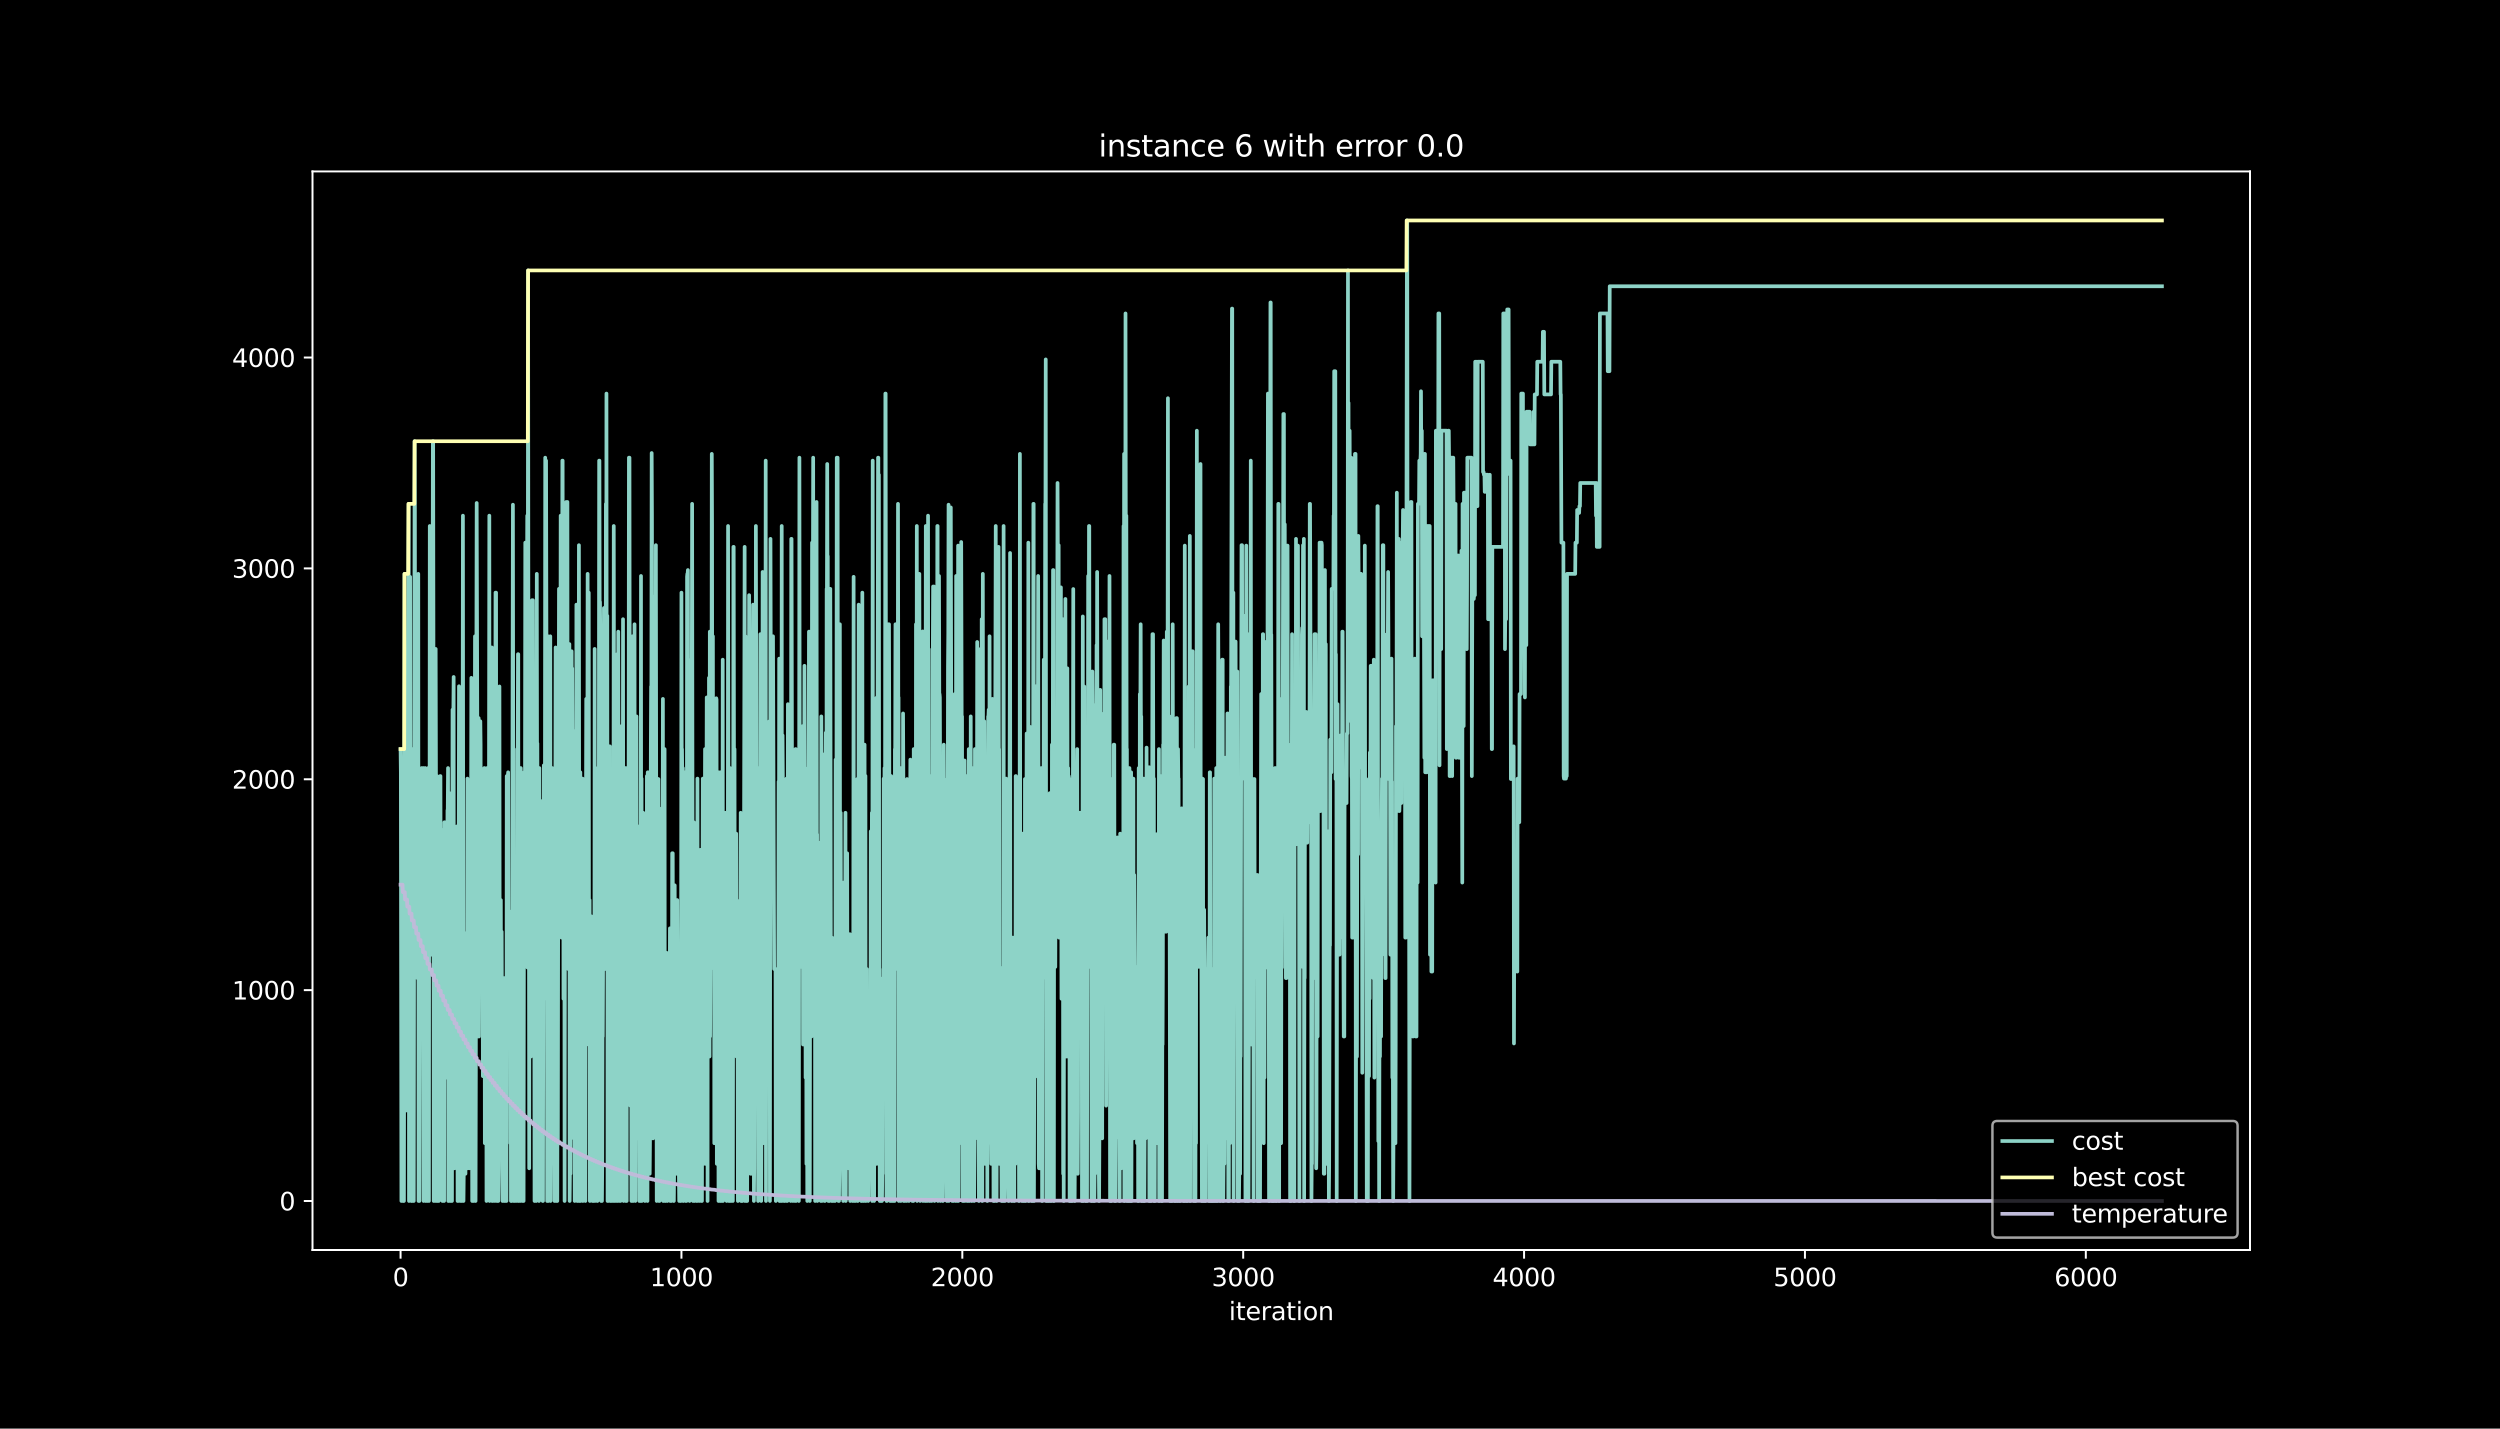 <?xml version="1.0" encoding="utf-8" standalone="no"?>
<!DOCTYPE svg PUBLIC "-//W3C//DTD SVG 1.1//EN"
  "http://www.w3.org/Graphics/SVG/1.1/DTD/svg11.dtd">
<svg height="576pt" version="1.1" viewBox="0 0 1008 576" width="1008pt" xmlns="http://www.w3.org/2000/svg" xmlns:xlink="http://www.w3.org/1999/xlink">
 <defs>
  <style type="text/css">*{stroke-linecap:butt;stroke-linejoin:round;}</style>
 </defs>
 <g id="figure_1">
  <g id="patch_1">
   <path d="M 0 576 
L 1008 576 
L 1008 0 
L 0 0 
z
"/>
  </g>
  <g id="axes_1">
   <g id="patch_2">
    <path d="M 126 504 
L 907.2 504 
L 907.2 69.12 
L 126 69.12 
z
"/>
   </g>
   <g id="matplotlib.axis_1">
    <g id="xtick_1">
     <g id="line2d_1">
      <defs>
       <path d="M 0 0 
L 0 3.5 
" id="m4f9f82069e" style="stroke:#ffffff;stroke-width:0.8;"/>
      </defs>
      <g>
       <use style="fill:#ffffff;stroke:#ffffff;stroke-width:0.8;" x="161.509" xlink:href="#m4f9f82069e" y="504"/>
      </g>
     </g>
     <g id="text_1">
      <!-- 0 -->
      <g style="fill:#ffffff;" transform="translate(158.328 518.598)scale(0.1 -0.1)">
       <defs>
        <path d="M 2034 4250 
Q 1547 4250 1301 3770 
Q 1056 3291 1056 2328 
Q 1056 1369 1301 889 
Q 1547 409 2034 409 
Q 2525 409 2770 889 
Q 3016 1369 3016 2328 
Q 3016 3291 2770 3770 
Q 2525 4250 2034 4250 
z
M 2034 4750 
Q 2819 4750 3233 4129 
Q 3647 3509 3647 2328 
Q 3647 1150 3233 529 
Q 2819 -91 2034 -91 
Q 1250 -91 836 529 
Q 422 1150 422 2328 
Q 422 3509 836 4129 
Q 1250 4750 2034 4750 
z
" id="DejaVuSans-30" transform="scale(0.016)"/>
       </defs>
       <use xlink:href="#DejaVuSans-30"/>
      </g>
     </g>
    </g>
    <g id="xtick_2">
     <g id="line2d_2">
      <g>
       <use style="fill:#ffffff;stroke:#ffffff;stroke-width:0.8;" x="274.758" xlink:href="#m4f9f82069e" y="504"/>
      </g>
     </g>
     <g id="text_2">
      <!-- 1000 -->
      <g style="fill:#ffffff;" transform="translate(262.033 518.598)scale(0.1 -0.1)">
       <defs>
        <path d="M 794 531 
L 1825 531 
L 1825 4091 
L 703 3866 
L 703 4441 
L 1819 4666 
L 2450 4666 
L 2450 531 
L 3481 531 
L 3481 0 
L 794 0 
L 794 531 
z
" id="DejaVuSans-31" transform="scale(0.016)"/>
       </defs>
       <use xlink:href="#DejaVuSans-31"/>
       <use x="63.623" xlink:href="#DejaVuSans-30"/>
       <use x="127.246" xlink:href="#DejaVuSans-30"/>
       <use x="190.869" xlink:href="#DejaVuSans-30"/>
      </g>
     </g>
    </g>
    <g id="xtick_3">
     <g id="line2d_3">
      <g>
       <use style="fill:#ffffff;stroke:#ffffff;stroke-width:0.8;" x="388.006" xlink:href="#m4f9f82069e" y="504"/>
      </g>
     </g>
     <g id="text_3">
      <!-- 2000 -->
      <g style="fill:#ffffff;" transform="translate(375.281 518.598)scale(0.1 -0.1)">
       <defs>
        <path d="M 1228 531 
L 3431 531 
L 3431 0 
L 469 0 
L 469 531 
Q 828 903 1448 1529 
Q 2069 2156 2228 2338 
Q 2531 2678 2651 2914 
Q 2772 3150 2772 3378 
Q 2772 3750 2511 3984 
Q 2250 4219 1831 4219 
Q 1534 4219 1204 4116 
Q 875 4013 500 3803 
L 500 4441 
Q 881 4594 1212 4672 
Q 1544 4750 1819 4750 
Q 2544 4750 2975 4387 
Q 3406 4025 3406 3419 
Q 3406 3131 3298 2873 
Q 3191 2616 2906 2266 
Q 2828 2175 2409 1742 
Q 1991 1309 1228 531 
z
" id="DejaVuSans-32" transform="scale(0.016)"/>
       </defs>
       <use xlink:href="#DejaVuSans-32"/>
       <use x="63.623" xlink:href="#DejaVuSans-30"/>
       <use x="127.246" xlink:href="#DejaVuSans-30"/>
       <use x="190.869" xlink:href="#DejaVuSans-30"/>
      </g>
     </g>
    </g>
    <g id="xtick_4">
     <g id="line2d_4">
      <g>
       <use style="fill:#ffffff;stroke:#ffffff;stroke-width:0.8;" x="501.255" xlink:href="#m4f9f82069e" y="504"/>
      </g>
     </g>
     <g id="text_4">
      <!-- 3000 -->
      <g style="fill:#ffffff;" transform="translate(488.53 518.598)scale(0.1 -0.1)">
       <defs>
        <path d="M 2597 2516 
Q 3050 2419 3304 2112 
Q 3559 1806 3559 1356 
Q 3559 666 3084 287 
Q 2609 -91 1734 -91 
Q 1441 -91 1130 -33 
Q 819 25 488 141 
L 488 750 
Q 750 597 1062 519 
Q 1375 441 1716 441 
Q 2309 441 2620 675 
Q 2931 909 2931 1356 
Q 2931 1769 2642 2001 
Q 2353 2234 1838 2234 
L 1294 2234 
L 1294 2753 
L 1863 2753 
Q 2328 2753 2575 2939 
Q 2822 3125 2822 3475 
Q 2822 3834 2567 4026 
Q 2313 4219 1838 4219 
Q 1578 4219 1281 4162 
Q 984 4106 628 3988 
L 628 4550 
Q 988 4650 1302 4700 
Q 1616 4750 1894 4750 
Q 2613 4750 3031 4423 
Q 3450 4097 3450 3541 
Q 3450 3153 3228 2886 
Q 3006 2619 2597 2516 
z
" id="DejaVuSans-33" transform="scale(0.016)"/>
       </defs>
       <use xlink:href="#DejaVuSans-33"/>
       <use x="63.623" xlink:href="#DejaVuSans-30"/>
       <use x="127.246" xlink:href="#DejaVuSans-30"/>
       <use x="190.869" xlink:href="#DejaVuSans-30"/>
      </g>
     </g>
    </g>
    <g id="xtick_5">
     <g id="line2d_5">
      <g>
       <use style="fill:#ffffff;stroke:#ffffff;stroke-width:0.8;" x="614.503" xlink:href="#m4f9f82069e" y="504"/>
      </g>
     </g>
     <g id="text_5">
      <!-- 4000 -->
      <g style="fill:#ffffff;" transform="translate(601.778 518.598)scale(0.1 -0.1)">
       <defs>
        <path d="M 2419 4116 
L 825 1625 
L 2419 1625 
L 2419 4116 
z
M 2253 4666 
L 3047 4666 
L 3047 1625 
L 3713 1625 
L 3713 1100 
L 3047 1100 
L 3047 0 
L 2419 0 
L 2419 1100 
L 313 1100 
L 313 1709 
L 2253 4666 
z
" id="DejaVuSans-34" transform="scale(0.016)"/>
       </defs>
       <use xlink:href="#DejaVuSans-34"/>
       <use x="63.623" xlink:href="#DejaVuSans-30"/>
       <use x="127.246" xlink:href="#DejaVuSans-30"/>
       <use x="190.869" xlink:href="#DejaVuSans-30"/>
      </g>
     </g>
    </g>
    <g id="xtick_6">
     <g id="line2d_6">
      <g>
       <use style="fill:#ffffff;stroke:#ffffff;stroke-width:0.8;" x="727.752" xlink:href="#m4f9f82069e" y="504"/>
      </g>
     </g>
     <g id="text_6">
      <!-- 5000 -->
      <g style="fill:#ffffff;" transform="translate(715.027 518.598)scale(0.1 -0.1)">
       <defs>
        <path d="M 691 4666 
L 3169 4666 
L 3169 4134 
L 1269 4134 
L 1269 2991 
Q 1406 3038 1543 3061 
Q 1681 3084 1819 3084 
Q 2600 3084 3056 2656 
Q 3513 2228 3513 1497 
Q 3513 744 3044 326 
Q 2575 -91 1722 -91 
Q 1428 -91 1123 -41 
Q 819 9 494 109 
L 494 744 
Q 775 591 1075 516 
Q 1375 441 1709 441 
Q 2250 441 2565 725 
Q 2881 1009 2881 1497 
Q 2881 1984 2565 2268 
Q 2250 2553 1709 2553 
Q 1456 2553 1204 2497 
Q 953 2441 691 2322 
L 691 4666 
z
" id="DejaVuSans-35" transform="scale(0.016)"/>
       </defs>
       <use xlink:href="#DejaVuSans-35"/>
       <use x="63.623" xlink:href="#DejaVuSans-30"/>
       <use x="127.246" xlink:href="#DejaVuSans-30"/>
       <use x="190.869" xlink:href="#DejaVuSans-30"/>
      </g>
     </g>
    </g>
    <g id="xtick_7">
     <g id="line2d_7">
      <g>
       <use style="fill:#ffffff;stroke:#ffffff;stroke-width:0.8;" x="841.001" xlink:href="#m4f9f82069e" y="504"/>
      </g>
     </g>
     <g id="text_7">
      <!-- 6000 -->
      <g style="fill:#ffffff;" transform="translate(828.276 518.598)scale(0.1 -0.1)">
       <defs>
        <path d="M 2113 2584 
Q 1688 2584 1439 2293 
Q 1191 2003 1191 1497 
Q 1191 994 1439 701 
Q 1688 409 2113 409 
Q 2538 409 2786 701 
Q 3034 994 3034 1497 
Q 3034 2003 2786 2293 
Q 2538 2584 2113 2584 
z
M 3366 4563 
L 3366 3988 
Q 3128 4100 2886 4159 
Q 2644 4219 2406 4219 
Q 1781 4219 1451 3797 
Q 1122 3375 1075 2522 
Q 1259 2794 1537 2939 
Q 1816 3084 2150 3084 
Q 2853 3084 3261 2657 
Q 3669 2231 3669 1497 
Q 3669 778 3244 343 
Q 2819 -91 2113 -91 
Q 1303 -91 875 529 
Q 447 1150 447 2328 
Q 447 3434 972 4092 
Q 1497 4750 2381 4750 
Q 2619 4750 2861 4703 
Q 3103 4656 3366 4563 
z
" id="DejaVuSans-36" transform="scale(0.016)"/>
       </defs>
       <use xlink:href="#DejaVuSans-36"/>
       <use x="63.623" xlink:href="#DejaVuSans-30"/>
       <use x="127.246" xlink:href="#DejaVuSans-30"/>
       <use x="190.869" xlink:href="#DejaVuSans-30"/>
      </g>
     </g>
    </g>
    <g id="text_8">
     <!-- iteration -->
     <g style="fill:#ffffff;" transform="translate(495.477 532.277)scale(0.1 -0.1)">
      <defs>
       <path d="M 603 3500 
L 1178 3500 
L 1178 0 
L 603 0 
L 603 3500 
z
M 603 4863 
L 1178 4863 
L 1178 4134 
L 603 4134 
L 603 4863 
z
" id="DejaVuSans-69" transform="scale(0.016)"/>
       <path d="M 1172 4494 
L 1172 3500 
L 2356 3500 
L 2356 3053 
L 1172 3053 
L 1172 1153 
Q 1172 725 1289 603 
Q 1406 481 1766 481 
L 2356 481 
L 2356 0 
L 1766 0 
Q 1100 0 847 248 
Q 594 497 594 1153 
L 594 3053 
L 172 3053 
L 172 3500 
L 594 3500 
L 594 4494 
L 1172 4494 
z
" id="DejaVuSans-74" transform="scale(0.016)"/>
       <path d="M 3597 1894 
L 3597 1613 
L 953 1613 
Q 991 1019 1311 708 
Q 1631 397 2203 397 
Q 2534 397 2845 478 
Q 3156 559 3463 722 
L 3463 178 
Q 3153 47 2828 -22 
Q 2503 -91 2169 -91 
Q 1331 -91 842 396 
Q 353 884 353 1716 
Q 353 2575 817 3079 
Q 1281 3584 2069 3584 
Q 2775 3584 3186 3129 
Q 3597 2675 3597 1894 
z
M 3022 2063 
Q 3016 2534 2758 2815 
Q 2500 3097 2075 3097 
Q 1594 3097 1305 2825 
Q 1016 2553 972 2059 
L 3022 2063 
z
" id="DejaVuSans-65" transform="scale(0.016)"/>
       <path d="M 2631 2963 
Q 2534 3019 2420 3045 
Q 2306 3072 2169 3072 
Q 1681 3072 1420 2755 
Q 1159 2438 1159 1844 
L 1159 0 
L 581 0 
L 581 3500 
L 1159 3500 
L 1159 2956 
Q 1341 3275 1631 3429 
Q 1922 3584 2338 3584 
Q 2397 3584 2469 3576 
Q 2541 3569 2628 3553 
L 2631 2963 
z
" id="DejaVuSans-72" transform="scale(0.016)"/>
       <path d="M 2194 1759 
Q 1497 1759 1228 1600 
Q 959 1441 959 1056 
Q 959 750 1161 570 
Q 1363 391 1709 391 
Q 2188 391 2477 730 
Q 2766 1069 2766 1631 
L 2766 1759 
L 2194 1759 
z
M 3341 1997 
L 3341 0 
L 2766 0 
L 2766 531 
Q 2569 213 2275 61 
Q 1981 -91 1556 -91 
Q 1019 -91 701 211 
Q 384 513 384 1019 
Q 384 1609 779 1909 
Q 1175 2209 1959 2209 
L 2766 2209 
L 2766 2266 
Q 2766 2663 2505 2880 
Q 2244 3097 1772 3097 
Q 1472 3097 1187 3025 
Q 903 2953 641 2809 
L 641 3341 
Q 956 3463 1253 3523 
Q 1550 3584 1831 3584 
Q 2591 3584 2966 3190 
Q 3341 2797 3341 1997 
z
" id="DejaVuSans-61" transform="scale(0.016)"/>
       <path d="M 1959 3097 
Q 1497 3097 1228 2736 
Q 959 2375 959 1747 
Q 959 1119 1226 758 
Q 1494 397 1959 397 
Q 2419 397 2687 759 
Q 2956 1122 2956 1747 
Q 2956 2369 2687 2733 
Q 2419 3097 1959 3097 
z
M 1959 3584 
Q 2709 3584 3137 3096 
Q 3566 2609 3566 1747 
Q 3566 888 3137 398 
Q 2709 -91 1959 -91 
Q 1206 -91 779 398 
Q 353 888 353 1747 
Q 353 2609 779 3096 
Q 1206 3584 1959 3584 
z
" id="DejaVuSans-6f" transform="scale(0.016)"/>
       <path d="M 3513 2113 
L 3513 0 
L 2938 0 
L 2938 2094 
Q 2938 2591 2744 2837 
Q 2550 3084 2163 3084 
Q 1697 3084 1428 2787 
Q 1159 2491 1159 1978 
L 1159 0 
L 581 0 
L 581 3500 
L 1159 3500 
L 1159 2956 
Q 1366 3272 1645 3428 
Q 1925 3584 2291 3584 
Q 2894 3584 3203 3211 
Q 3513 2838 3513 2113 
z
" id="DejaVuSans-6e" transform="scale(0.016)"/>
      </defs>
      <use xlink:href="#DejaVuSans-69"/>
      <use x="27.783" xlink:href="#DejaVuSans-74"/>
      <use x="66.992" xlink:href="#DejaVuSans-65"/>
      <use x="128.516" xlink:href="#DejaVuSans-72"/>
      <use x="169.629" xlink:href="#DejaVuSans-61"/>
      <use x="230.908" xlink:href="#DejaVuSans-74"/>
      <use x="270.117" xlink:href="#DejaVuSans-69"/>
      <use x="297.9" xlink:href="#DejaVuSans-6f"/>
      <use x="359.082" xlink:href="#DejaVuSans-6e"/>
     </g>
    </g>
   </g>
   <g id="matplotlib.axis_2">
    <g id="ytick_1">
     <g id="line2d_8">
      <defs>
       <path d="M 0 0 
L -3.5 0 
" id="m9b3e3b02d7" style="stroke:#ffffff;stroke-width:0.8;"/>
      </defs>
      <g>
       <use style="fill:#ffffff;stroke:#ffffff;stroke-width:0.8;" x="126" xlink:href="#m9b3e3b02d7" y="484.233"/>
      </g>
     </g>
     <g id="text_9">
      <!-- 0 -->
      <g style="fill:#ffffff;" transform="translate(112.638 488.032)scale(0.1 -0.1)">
       <use xlink:href="#DejaVuSans-30"/>
      </g>
     </g>
    </g>
    <g id="ytick_2">
     <g id="line2d_9">
      <g>
       <use style="fill:#ffffff;stroke:#ffffff;stroke-width:0.8;" x="126" xlink:href="#m9b3e3b02d7" y="399.212"/>
      </g>
     </g>
     <g id="text_10">
      <!-- 1000 -->
      <g style="fill:#ffffff;" transform="translate(93.55 403.011)scale(0.1 -0.1)">
       <use xlink:href="#DejaVuSans-31"/>
       <use x="63.623" xlink:href="#DejaVuSans-30"/>
       <use x="127.246" xlink:href="#DejaVuSans-30"/>
       <use x="190.869" xlink:href="#DejaVuSans-30"/>
      </g>
     </g>
    </g>
    <g id="ytick_3">
     <g id="line2d_10">
      <g>
       <use style="fill:#ffffff;stroke:#ffffff;stroke-width:0.8;" x="126" xlink:href="#m9b3e3b02d7" y="314.192"/>
      </g>
     </g>
     <g id="text_11">
      <!-- 2000 -->
      <g style="fill:#ffffff;" transform="translate(93.55 317.991)scale(0.1 -0.1)">
       <use xlink:href="#DejaVuSans-32"/>
       <use x="63.623" xlink:href="#DejaVuSans-30"/>
       <use x="127.246" xlink:href="#DejaVuSans-30"/>
       <use x="190.869" xlink:href="#DejaVuSans-30"/>
      </g>
     </g>
    </g>
    <g id="ytick_4">
     <g id="line2d_11">
      <g>
       <use style="fill:#ffffff;stroke:#ffffff;stroke-width:0.8;" x="126" xlink:href="#m9b3e3b02d7" y="229.171"/>
      </g>
     </g>
     <g id="text_12">
      <!-- 3000 -->
      <g style="fill:#ffffff;" transform="translate(93.55 232.97)scale(0.1 -0.1)">
       <use xlink:href="#DejaVuSans-33"/>
       <use x="63.623" xlink:href="#DejaVuSans-30"/>
       <use x="127.246" xlink:href="#DejaVuSans-30"/>
       <use x="190.869" xlink:href="#DejaVuSans-30"/>
      </g>
     </g>
    </g>
    <g id="ytick_5">
     <g id="line2d_12">
      <g>
       <use style="fill:#ffffff;stroke:#ffffff;stroke-width:0.8;" x="126" xlink:href="#m9b3e3b02d7" y="144.151"/>
      </g>
     </g>
     <g id="text_13">
      <!-- 4000 -->
      <g style="fill:#ffffff;" transform="translate(93.55 147.95)scale(0.1 -0.1)">
       <use xlink:href="#DejaVuSans-34"/>
       <use x="63.623" xlink:href="#DejaVuSans-30"/>
       <use x="127.246" xlink:href="#DejaVuSans-30"/>
       <use x="190.869" xlink:href="#DejaVuSans-30"/>
      </g>
     </g>
    </g>
   </g>
   <g id="line2d_13">
    <path clip-path="url(#p2ce44ad2ab)" d="M 161.509 302.034 
L 161.622 311.386 
L 161.849 484.233 
L 161.962 434.496 
L 162.075 312.916 
L 162.302 312.916 
L 162.415 484.233 
L 162.868 484.233 
L 162.981 402.698 
L 163.095 231.382 
L 163.208 312.916 
L 163.434 312.916 
L 163.548 394.366 
L 163.661 336.127 
L 163.774 447.759 
L 163.887 402.698 
L 164.001 273.297 
L 164.114 281.799 
L 164.227 281.799 
L 164.34 331.536 
L 164.454 331.536 
L 164.793 203.155 
L 164.907 484.233 
L 165.133 314.107 
L 165.246 314.107 
L 165.36 232.572 
L 165.473 389.52 
L 165.586 389.52 
L 165.699 402.698 
L 165.813 484.233 
L 166.152 484.233 
L 166.266 302.034 
L 166.492 302.034 
L 166.605 484.233 
L 166.719 311.386 
L 166.832 484.233 
L 167.172 177.904 
L 167.285 203.155 
L 167.398 331.536 
L 167.511 309.686 
L 167.964 309.686 
L 168.078 312.916 
L 168.191 312.916 
L 168.304 394.366 
L 168.417 369.115 
L 168.531 377.447 
L 168.644 231.382 
L 168.757 484.233 
L 168.87 417.917 
L 168.983 417.917 
L 169.097 484.233 
L 169.323 390.71 
L 169.55 390.71 
L 169.663 417.917 
L 169.889 417.917 
L 170.003 309.686 
L 170.116 389.86 
L 170.229 378.042 
L 170.456 378.042 
L 170.569 309.686 
L 170.682 309.686 
L 170.795 484.233 
L 171.135 312.576 
L 171.248 433.901 
L 171.362 309.686 
L 171.475 309.686 
L 171.588 484.233 
L 171.701 425.994 
L 171.815 484.233 
L 171.928 458.982 
L 172.041 458.982 
L 172.154 369.115 
L 172.381 484.233 
L 172.494 473.265 
L 172.607 309.686 
L 172.721 389.86 
L 172.834 389.86 
L 172.947 484.233 
L 173.06 313.937 
L 173.174 384.929 
L 173.287 212.082 
L 173.4 311.386 
L 173.513 229.851 
L 173.627 229.851 
L 173.74 384.929 
L 173.966 384.929 
L 174.08 256.548 
L 174.193 256.548 
L 174.306 331.536 
L 174.533 177.904 
L 174.646 177.904 
L 174.759 255.953 
L 174.872 484.233 
L 174.986 312.916 
L 175.212 312.916 
L 175.439 484.233 
L 175.665 261.649 
L 175.778 314.107 
L 175.892 314.107 
L 176.005 484.233 
L 176.118 312.916 
L 176.231 312.916 
L 176.345 484.233 
L 176.458 484.233 
L 176.571 390.115 
L 176.684 484.233 
L 176.798 331.536 
L 176.911 484.233 
L 177.137 331.621 
L 177.251 389.86 
L 177.364 313.937 
L 177.477 312.916 
L 177.59 312.916 
L 177.704 384.929 
L 177.817 334.597 
L 178.157 334.597 
L 178.383 484.233 
L 178.496 394.366 
L 178.723 394.366 
L 178.949 484.233 
L 179.063 484.233 
L 179.176 331.536 
L 179.289 331.536 
L 179.402 394.366 
L 179.629 344.034 
L 179.742 344.034 
L 179.855 434.496 
L 179.969 434.496 
L 180.082 335.192 
L 180.195 384.929 
L 180.308 384.929 
L 180.422 326.69 
L 180.535 326.69 
L 180.648 309.686 
L 180.761 484.233 
L 180.875 484.233 
L 180.988 378.042 
L 181.101 378.042 
L 181.214 319.803 
L 181.328 326.69 
L 181.441 484.233 
L 181.554 484.233 
L 181.781 378.042 
L 181.894 331.536 
L 182.007 484.233 
L 182.12 433.901 
L 182.234 484.233 
L 182.46 286.135 
L 182.8 286.135 
L 182.913 272.957 
L 183.026 471.055 
L 183.253 471.055 
L 183.479 376.682 
L 183.593 421.147 
L 183.706 421.147 
L 183.819 369.455 
L 183.932 369.455 
L 184.046 407.289 
L 184.159 333.236 
L 184.272 333.236 
L 184.499 484.233 
L 184.612 421.147 
L 184.725 484.233 
L 185.065 276.698 
L 185.291 389.86 
L 185.405 389.86 
L 185.518 484.233 
L 185.631 378.042 
L 185.858 378.042 
L 185.971 484.233 
L 186.084 312.916 
L 186.197 331.536 
L 186.311 484.233 
L 186.65 207.916 
L 186.877 484.233 
L 186.99 473.265 
L 187.217 473.265 
L 187.33 376.257 
L 187.443 473.265 
L 187.67 473.265 
L 187.783 389.86 
L 187.896 460.937 
L 188.009 460.937 
L 188.123 390.71 
L 188.236 434.496 
L 188.349 409.245 
L 188.462 313.937 
L 188.576 471.055 
L 188.802 325.244 
L 188.915 325.244 
L 189.028 419.362 
L 189.142 419.362 
L 189.255 471.055 
L 189.368 371.751 
L 189.481 371.751 
L 189.595 384.929 
L 189.708 371.751 
L 189.821 318.358 
L 189.934 331.536 
L 190.048 273.297 
L 190.161 425.994 
L 190.274 412.815 
L 190.387 484.233 
L 190.501 471.055 
L 190.614 471.055 
L 190.727 484.233 
L 190.84 394.366 
L 190.954 484.233 
L 191.293 314.107 
L 191.407 314.107 
L 191.52 256.548 
L 191.633 484.233 
L 191.746 484.233 
L 191.86 433.901 
L 191.973 261.054 
L 192.086 261.054 
L 192.199 202.815 
L 192.539 323.799 
L 192.652 323.799 
L 192.766 417.917 
L 192.879 417.917 
L 192.992 289.536 
L 193.105 417.917 
L 193.332 331.621 
L 193.445 331.621 
L 193.558 290.811 
L 193.672 290.811 
L 193.785 300.248 
L 193.898 394.366 
L 194.351 394.366 
L 194.464 344.034 
L 194.578 344.034 
L 194.691 433.901 
L 194.804 382.208 
L 194.917 433.901 
L 195.257 309.686 
L 195.37 309.686 
L 195.484 460.937 
L 195.597 390.71 
L 195.71 390.71 
L 195.823 421.147 
L 195.937 370.815 
L 196.05 370.815 
L 196.163 484.233 
L 196.276 458.982 
L 196.39 309.686 
L 196.503 309.686 
L 196.616 432.54 
L 196.843 432.54 
L 197.069 382.803 
L 197.296 207.916 
L 197.409 484.233 
L 197.522 389.86 
L 197.635 469.269 
L 197.749 460.937 
L 197.862 473.265 
L 198.088 261.054 
L 198.315 261.054 
L 198.428 484.233 
L 198.655 339.783 
L 198.768 484.233 
L 198.994 381.188 
L 199.108 381.188 
L 199.221 287.07 
L 199.334 287.07 
L 199.561 484.233 
L 199.787 238.949 
L 199.9 302.034 
L 200.014 238.949 
L 200.127 469.269 
L 200.24 469.269 
L 200.353 484.233 
L 200.58 484.233 
L 200.693 309.686 
L 200.92 484.233 
L 201.033 471.055 
L 201.146 390.71 
L 201.259 458.982 
L 201.373 276.783 
L 201.486 407.289 
L 201.599 394.366 
L 201.712 394.366 
L 201.826 421.147 
L 201.939 362.908 
L 202.052 425.994 
L 202.165 425.994 
L 202.279 375.662 
L 202.505 460.937 
L 202.618 484.233 
L 202.732 460.937 
L 202.845 484.233 
L 202.958 473.265 
L 203.071 473.265 
L 203.185 394.366 
L 203.298 394.366 
L 203.411 484.233 
L 203.524 484.233 
L 203.638 434.496 
L 203.751 434.496 
L 203.864 484.233 
L 203.977 394.366 
L 204.091 394.366 
L 204.204 484.233 
L 204.317 312.916 
L 204.43 312.916 
L 204.544 331.536 
L 204.657 312.916 
L 204.77 312.916 
L 204.883 311.386 
L 204.997 417.917 
L 205.11 417.917 
L 205.223 392.666 
L 205.336 392.666 
L 205.45 367.585 
L 205.676 367.585 
L 205.789 460.937 
L 205.903 378.042 
L 206.016 484.233 
L 206.356 484.233 
L 206.695 261.734 
L 206.809 203.495 
L 207.148 484.233 
L 207.262 394.366 
L 207.375 484.233 
L 207.488 390.115 
L 207.601 390.115 
L 207.715 484.233 
L 207.828 389.86 
L 207.941 389.86 
L 208.054 460.937 
L 208.168 433.901 
L 208.281 367.585 
L 208.394 484.233 
L 208.507 302.034 
L 208.62 314.107 
L 208.734 314.107 
L 208.847 263.774 
L 208.96 263.774 
L 209.073 484.233 
L 209.187 484.233 
L 209.3 469.269 
L 209.526 469.269 
L 209.64 390.71 
L 209.753 484.233 
L 209.866 309.686 
L 209.979 309.686 
L 210.093 390.71 
L 210.319 390.71 
L 210.432 384.929 
L 210.546 484.233 
L 210.772 367.585 
L 210.885 484.233 
L 210.999 331.536 
L 211.112 484.233 
L 211.338 311.386 
L 211.452 311.386 
L 211.565 312.916 
L 211.678 312.916 
L 211.791 218.799 
L 211.905 295.742 
L 212.131 295.742 
L 212.244 237.418 
L 212.471 237.418 
L 212.584 207.916 
L 212.697 390.115 
L 212.924 109.037 
L 213.037 248.556 
L 213.15 248.556 
L 213.377 471.055 
L 213.49 313.937 
L 213.717 313.937 
L 213.83 309.686 
L 213.943 309.686 
L 214.056 425.994 
L 214.17 336.127 
L 214.283 394.366 
L 214.509 242.009 
L 214.623 242.009 
L 214.736 336.127 
L 214.849 242.009 
L 215.189 394.366 
L 215.302 394.366 
L 215.415 371.751 
L 215.529 484.233 
L 215.642 484.233 
L 215.755 471.055 
L 215.868 471.055 
L 215.982 420.722 
L 216.095 288.856 
L 216.208 484.233 
L 216.321 402.698 
L 216.435 231.382 
L 216.548 312.916 
L 216.661 299.738 
L 216.888 460.937 
L 217.001 309.686 
L 217.341 484.233 
L 217.454 309.686 
L 217.567 421.147 
L 217.794 344.034 
L 217.907 381.188 
L 218.02 322.949 
L 218.133 336.127 
L 218.36 336.127 
L 218.473 473.265 
L 218.586 473.265 
L 218.7 469.269 
L 218.813 484.233 
L 218.926 484.233 
L 219.039 402.698 
L 219.153 402.698 
L 219.266 308.58 
L 219.379 402.698 
L 219.492 377.447 
L 219.606 312.916 
L 219.719 312.916 
L 219.832 184.535 
L 219.945 355.852 
L 220.059 185.726 
L 220.172 185.726 
L 220.398 292.766 
L 220.512 355.852 
L 220.625 484.233 
L 220.738 484.233 
L 220.965 256.548 
L 221.078 484.233 
L 221.191 473.265 
L 221.418 355.852 
L 221.531 355.852 
L 221.644 390.71 
L 221.757 384.929 
L 221.871 256.548 
L 221.984 484.233 
L 222.097 458.982 
L 222.437 309.686 
L 222.663 309.686 
L 222.777 384.929 
L 222.89 335.192 
L 223.003 335.192 
L 223.23 469.269 
L 223.343 355.852 
L 223.456 355.852 
L 223.569 484.233 
L 223.683 389.86 
L 223.796 417.917 
L 224.022 261.054 
L 224.136 484.233 
L 224.249 311.386 
L 224.362 484.233 
L 224.475 312.916 
L 224.589 484.233 
L 224.702 484.233 
L 224.815 389.86 
L 224.928 460.937 
L 225.155 300.248 
L 225.268 300.248 
L 225.381 237.418 
L 225.495 237.418 
L 225.721 331.536 
L 225.834 302.034 
L 225.948 302.034 
L 226.061 207.916 
L 226.174 290.811 
L 226.287 283.924 
L 226.401 378.042 
L 226.514 314.107 
L 226.627 314.107 
L 226.74 185.726 
L 226.854 185.726 
L 226.967 314.107 
L 227.08 232.572 
L 227.193 402.698 
L 227.307 313.937 
L 227.42 313.937 
L 227.533 331.536 
L 227.646 484.233 
L 227.76 390.115 
L 227.873 390.115 
L 227.986 219.819 
L 228.099 390.115 
L 228.326 202.39 
L 228.439 296.507 
L 228.552 229.851 
L 228.665 296.507 
L 228.779 202.39 
L 228.892 389.52 
L 229.005 336.382 
L 229.118 390.71 
L 229.232 312.916 
L 229.345 312.916 
L 229.458 311.386 
L 229.571 259.694 
L 229.685 484.233 
L 229.798 473.265 
L 229.911 422.933 
L 230.024 473.265 
L 230.138 384.164 
L 230.251 420.722 
L 230.364 420.722 
L 230.477 262.584 
L 230.591 327.71 
L 230.704 269.471 
L 230.817 294.552 
L 230.93 350.41 
L 231.044 294.552 
L 231.157 352.791 
L 231.27 352.791 
L 231.383 458.982 
L 231.497 458.982 
L 231.61 395.896 
L 231.723 484.233 
L 231.836 355.852 
L 232.063 355.852 
L 232.176 330.601 
L 232.289 458.982 
L 232.403 243.795 
L 232.629 394.366 
L 232.742 484.233 
L 232.856 378.042 
L 232.969 484.233 
L 233.082 484.233 
L 233.422 219.819 
L 233.648 484.233 
L 233.762 484.233 
L 233.875 311.386 
L 233.988 311.386 
L 234.101 484.233 
L 234.215 445.803 
L 234.328 458.982 
L 234.668 313.937 
L 234.894 313.937 
L 235.007 484.233 
L 235.121 338.423 
L 235.574 338.423 
L 235.687 378.042 
L 235.8 378.042 
L 235.913 327.71 
L 236.027 484.233 
L 236.14 313.937 
L 236.253 331.536 
L 236.366 281.799 
L 236.48 331.536 
L 236.593 331.536 
L 236.706 281.799 
L 236.819 312.916 
L 236.933 231.382 
L 237.272 421.147 
L 237.386 238.949 
L 237.499 421.147 
L 237.612 421.147 
L 237.725 362.908 
L 237.839 484.233 
L 238.178 369.455 
L 238.405 369.455 
L 238.518 421.147 
L 238.745 421.147 
L 238.858 484.233 
L 238.971 390.71 
L 239.198 484.233 
L 239.311 484.233 
L 239.424 460.937 
L 239.537 460.937 
L 239.651 434.496 
L 239.764 261.649 
L 239.877 484.233 
L 239.99 309.686 
L 240.217 309.686 
L 240.33 434.496 
L 240.557 374.301 
L 240.67 374.301 
L 240.783 484.233 
L 240.896 484.233 
L 241.01 390.71 
L 241.123 433.901 
L 241.349 314.107 
L 241.463 314.107 
L 241.576 185.726 
L 241.689 185.726 
L 241.802 255.868 
L 241.916 242.689 
L 242.029 255.868 
L 242.142 309.686 
L 242.369 484.233 
L 242.482 484.233 
L 242.595 432.54 
L 242.708 484.233 
L 242.822 469.269 
L 242.935 417.917 
L 243.048 417.917 
L 243.388 326.69 
L 243.501 245.155 
L 243.614 333.491 
L 243.728 333.491 
L 243.841 319.208 
L 243.954 390.71 
L 244.067 355.852 
L 244.181 355.852 
L 244.294 203.155 
L 244.407 331.536 
L 244.52 158.689 
L 244.634 311.386 
L 244.747 311.386 
L 244.86 248.301 
L 244.973 484.233 
L 245.087 384.929 
L 245.2 484.233 
L 245.313 471.055 
L 245.426 421.318 
L 245.54 471.055 
L 245.653 300.928 
L 245.879 300.928 
L 245.993 484.233 
L 246.106 484.233 
L 246.219 331.536 
L 246.332 484.233 
L 246.446 425.994 
L 246.559 484.233 
L 246.785 460.087 
L 246.899 469.269 
L 247.012 417.917 
L 247.125 484.233 
L 247.238 484.233 
L 247.465 212.082 
L 247.805 484.233 
L 247.918 312.916 
L 248.031 432.54 
L 248.144 432.54 
L 248.257 309.686 
L 248.371 484.233 
L 248.484 314.107 
L 248.71 314.107 
L 248.824 263.774 
L 248.937 484.233 
L 249.05 425.994 
L 249.163 425.994 
L 249.277 254.677 
L 249.39 312.916 
L 249.503 312.916 
L 249.616 484.233 
L 249.956 312.916 
L 250.069 312.916 
L 250.183 484.233 
L 250.296 421.147 
L 250.522 421.147 
L 250.636 292.766 
L 250.749 292.766 
L 250.862 378.042 
L 251.089 378.042 
L 251.202 249.661 
L 251.428 484.233 
L 251.542 433.901 
L 251.655 433.901 
L 251.768 309.686 
L 252.221 309.686 
L 252.334 484.233 
L 252.448 432.54 
L 252.561 484.233 
L 252.674 484.233 
L 252.787 309.686 
L 252.901 434.496 
L 253.014 340.378 
L 253.127 390.115 
L 253.24 376.937 
L 253.354 312.916 
L 253.467 312.916 
L 253.58 184.535 
L 253.807 184.535 
L 253.92 312.916 
L 254.033 287.665 
L 254.146 445.803 
L 254.26 364.269 
L 254.486 364.269 
L 254.599 484.233 
L 254.826 309.686 
L 254.939 384.929 
L 255.052 256.548 
L 255.166 484.233 
L 255.279 484.233 
L 255.392 458.982 
L 255.505 306.285 
L 255.619 313.937 
L 255.732 433.901 
L 255.845 251.702 
L 255.958 433.901 
L 256.072 433.901 
L 256.185 484.233 
L 256.298 312.916 
L 256.411 314.107 
L 256.525 314.107 
L 256.638 288.856 
L 256.751 458.982 
L 256.864 458.982 
L 256.978 445.803 
L 257.091 376.682 
L 257.204 384.929 
L 257.317 333.236 
L 257.431 333.236 
L 257.77 484.233 
L 257.884 389.86 
L 257.997 389.86 
L 258.11 484.233 
L 258.223 484.233 
L 258.45 232.232 
L 258.563 484.233 
L 258.676 313.937 
L 258.79 484.233 
L 259.016 352.961 
L 259.243 352.961 
L 259.356 327.71 
L 259.469 469.269 
L 259.922 469.269 
L 260.035 484.233 
L 260.262 374.301 
L 260.375 402.698 
L 260.488 355.852 
L 260.602 469.269 
L 260.715 469.269 
L 260.828 312.916 
L 261.055 484.233 
L 261.168 311.386 
L 261.281 311.386 
L 261.394 312.916 
L 261.847 312.916 
L 261.961 473.265 
L 262.074 460.087 
L 262.414 302.034 
L 262.527 276.783 
L 262.64 276.783 
L 262.753 182.665 
L 262.867 207.916 
L 262.98 302.034 
L 263.093 276.783 
L 263.206 458.982 
L 263.32 458.982 
L 263.546 390.71 
L 263.659 390.115 
L 263.999 240.479 
L 264.112 240.479 
L 264.339 379.147 
L 264.452 219.819 
L 264.792 484.233 
L 265.018 313.937 
L 265.132 460.937 
L 265.358 460.937 
L 265.471 314.107 
L 265.698 484.233 
L 265.811 421.147 
L 265.924 484.233 
L 266.038 421.147 
L 266.151 460.937 
L 266.377 460.937 
L 266.491 434.496 
L 266.604 434.496 
L 266.83 325.925 
L 267.057 421.318 
L 267.283 281.799 
L 267.397 484.233 
L 267.51 458.982 
L 267.623 390.71 
L 267.736 484.233 
L 267.963 302.034 
L 268.076 469.269 
L 268.189 469.269 
L 268.302 484.233 
L 268.416 484.233 
L 268.529 434.496 
L 268.642 434.496 
L 268.755 384.164 
L 268.869 433.901 
L 268.982 433.901 
L 269.095 484.233 
L 269.322 448.014 
L 269.435 473.265 
L 269.548 473.265 
L 269.661 469.269 
L 269.888 469.269 
L 270.114 374.301 
L 270.228 484.233 
L 270.341 384.929 
L 270.454 484.233 
L 270.681 484.233 
L 270.794 433.901 
L 270.907 433.901 
L 271.02 344.034 
L 271.247 344.034 
L 271.36 394.366 
L 271.473 394.366 
L 271.587 484.233 
L 271.7 484.233 
L 271.813 471.055 
L 272.04 356.957 
L 272.153 408.649 
L 272.266 408.649 
L 272.379 433.901 
L 272.493 384.164 
L 272.606 384.164 
L 272.719 473.265 
L 272.946 401.848 
L 273.059 362.908 
L 273.172 390.71 
L 273.512 390.71 
L 273.625 473.265 
L 273.738 473.265 
L 273.852 484.233 
L 273.965 390.71 
L 274.078 390.71 
L 274.191 417.917 
L 274.305 484.233 
L 274.531 484.233 
L 274.758 238.949 
L 274.871 302.034 
L 274.984 302.034 
L 275.097 313.937 
L 275.211 355.852 
L 275.324 309.686 
L 275.437 484.233 
L 275.55 484.233 
L 275.664 460.937 
L 275.777 366.819 
L 275.89 390.115 
L 276.003 364.864 
L 276.117 458.982 
L 276.23 448.014 
L 276.343 311.386 
L 276.456 484.233 
L 276.57 384.929 
L 276.683 384.929 
L 276.796 484.233 
L 276.909 402.698 
L 277.023 232.572 
L 277.136 231.382 
L 277.249 231.382 
L 277.362 229.851 
L 277.476 313.937 
L 277.929 313.937 
L 278.042 484.233 
L 278.155 355.852 
L 278.268 355.852 
L 278.382 292.766 
L 278.608 292.766 
L 278.721 265.985 
L 278.948 265.985 
L 279.061 203.155 
L 279.401 484.233 
L 279.514 331.536 
L 279.741 331.536 
L 279.854 484.233 
L 279.967 484.233 
L 280.08 460.937 
L 280.194 390.71 
L 280.307 469.269 
L 280.647 469.269 
L 280.76 484.233 
L 280.873 390.71 
L 280.986 390.71 
L 281.1 484.233 
L 281.213 313.937 
L 281.326 421.147 
L 281.439 421.147 
L 281.553 473.265 
L 281.666 390.71 
L 281.779 417.917 
L 281.892 484.233 
L 282.119 421.318 
L 282.232 421.318 
L 282.345 342.674 
L 282.572 342.674 
L 282.685 484.233 
L 282.798 384.929 
L 282.912 384.929 
L 283.025 484.233 
L 283.365 313.937 
L 283.478 469.269 
L 283.704 469.269 
L 284.271 302.034 
L 284.497 469.269 
L 284.724 331.536 
L 284.837 331.536 
L 284.95 281.204 
L 285.063 331.536 
L 285.177 309.686 
L 285.29 484.233 
L 285.403 312.916 
L 285.516 309.686 
L 285.63 309.686 
L 285.743 425.994 
L 285.856 273.297 
L 286.083 425.994 
L 286.196 254.677 
L 286.309 417.917 
L 286.422 390.71 
L 286.536 390.71 
L 286.762 311.386 
L 286.875 311.386 
L 286.989 183.005 
L 287.102 212.082 
L 287.215 384.929 
L 287.328 256.548 
L 287.442 256.548 
L 287.555 384.929 
L 287.668 290.811 
L 287.781 327.03 
L 287.895 295.742 
L 288.008 460.937 
L 288.121 379.402 
L 288.234 460.937 
L 288.461 460.937 
L 288.8 281.544 
L 288.914 282.139 
L 289.027 469.269 
L 289.253 469.269 
L 289.367 394.366 
L 289.48 394.366 
L 289.593 381.188 
L 289.706 484.233 
L 289.82 311.386 
L 289.933 389.86 
L 290.159 389.86 
L 290.273 484.233 
L 290.386 484.233 
L 290.499 311.386 
L 290.612 484.233 
L 290.726 484.233 
L 290.839 473.265 
L 290.952 473.265 
L 291.065 421.147 
L 291.179 484.233 
L 291.405 265.985 
L 291.518 484.233 
L 291.632 458.982 
L 291.745 392.666 
L 291.858 458.982 
L 291.971 409.245 
L 292.311 409.245 
L 292.424 327.71 
L 292.538 351.006 
L 292.651 400.743 
L 292.764 387.564 
L 292.991 484.233 
L 293.217 417.917 
L 293.33 384.929 
L 293.444 384.929 
L 293.557 212.082 
L 293.897 484.233 
L 294.01 484.233 
L 294.123 312.916 
L 294.236 484.233 
L 294.35 309.686 
L 294.689 484.233 
L 294.803 484.233 
L 294.916 460.937 
L 295.029 311.386 
L 295.142 417.917 
L 295.256 417.917 
L 295.369 312.916 
L 295.482 484.233 
L 295.595 402.698 
L 295.709 220.499 
L 295.822 220.499 
L 295.935 302.034 
L 296.162 302.034 
L 296.275 417.917 
L 296.388 394.366 
L 296.501 394.366 
L 296.615 336.127 
L 296.841 336.127 
L 296.954 425.994 
L 297.068 362.908 
L 297.181 421.147 
L 297.407 421.147 
L 297.521 484.233 
L 297.747 460.087 
L 297.86 471.055 
L 297.974 469.269 
L 298.087 469.269 
L 298.313 367.585 
L 298.427 417.917 
L 298.653 327.71 
L 298.766 484.233 
L 299.333 484.233 
L 299.559 334.597 
L 299.672 370.815 
L 299.786 370.815 
L 300.012 326.435 
L 300.239 220.499 
L 300.352 484.233 
L 300.578 256.548 
L 300.805 484.233 
L 301.031 484.233 
L 301.145 425.994 
L 301.258 484.233 
L 301.484 297.613 
L 301.598 460.937 
L 301.711 460.937 
L 301.824 402.698 
L 302.051 239.969 
L 302.164 261.649 
L 302.277 390.71 
L 302.39 390.71 
L 302.617 473.265 
L 302.73 415.026 
L 302.843 415.026 
L 302.957 473.265 
L 303.07 314.107 
L 303.183 314.107 
L 303.296 255.868 
L 303.41 417.917 
L 303.523 359.678 
L 303.636 243.795 
L 303.749 302.034 
L 303.976 484.233 
L 304.089 471.055 
L 304.202 407.969 
L 304.316 421.147 
L 304.429 339.613 
L 304.542 389.86 
L 304.655 384.929 
L 304.769 212.082 
L 304.882 261.649 
L 304.995 434.496 
L 305.222 434.496 
L 305.335 390.71 
L 305.448 390.71 
L 305.561 378.042 
L 305.675 484.233 
L 305.788 460.937 
L 305.901 309.686 
L 306.014 421.147 
L 306.128 371.41 
L 306.241 371.41 
L 306.354 313.937 
L 306.467 313.937 
L 306.581 255.698 
L 306.92 484.233 
L 307.26 363.078 
L 307.373 363.078 
L 307.487 230.616 
L 307.826 402.698 
L 307.939 402.698 
L 308.053 460.937 
L 308.166 402.698 
L 308.279 255.868 
L 308.392 255.868 
L 308.506 263.774 
L 308.619 305.52 
L 308.732 185.726 
L 308.845 484.233 
L 308.959 390.71 
L 309.072 390.71 
L 309.185 394.366 
L 309.525 394.366 
L 309.638 390.71 
L 309.751 394.366 
L 309.865 394.366 
L 309.978 336.127 
L 310.091 384.929 
L 310.204 290.811 
L 310.318 313.937 
L 310.431 484.233 
L 310.657 217.268 
L 310.884 313.937 
L 311.11 313.937 
L 311.224 312.916 
L 311.45 355.852 
L 311.563 355.852 
L 311.677 256.548 
L 312.13 390.71 
L 312.696 390.71 
L 312.809 484.233 
L 312.922 432.54 
L 313.036 432.54 
L 313.149 469.269 
L 313.602 469.269 
L 313.715 458.982 
L 313.942 315.127 
L 314.055 364.864 
L 314.168 265.56 
L 314.281 484.233 
L 314.508 484.233 
L 314.621 458.982 
L 314.734 400.743 
L 314.961 484.233 
L 315.074 394.366 
L 315.187 212.082 
L 315.301 484.233 
L 315.527 296.507 
L 315.64 312.916 
L 315.98 460.937 
L 316.093 484.233 
L 316.32 484.233 
L 316.433 434.496 
L 316.546 434.496 
L 316.66 376.257 
L 316.999 484.233 
L 317.113 313.937 
L 317.226 469.269 
L 317.339 469.269 
L 317.452 484.233 
L 317.679 283.924 
L 317.792 390.115 
L 317.905 339.783 
L 318.019 339.783 
L 318.132 327.71 
L 318.245 469.269 
L 318.585 469.269 
L 318.698 394.366 
L 318.811 484.233 
L 319.038 217.268 
L 319.151 217.268 
L 319.491 394.366 
L 319.604 394.366 
L 319.717 484.233 
L 319.831 309.686 
L 319.944 434.496 
L 320.057 434.496 
L 320.17 409.245 
L 320.284 434.496 
L 320.397 434.496 
L 320.51 484.233 
L 320.737 302.034 
L 320.85 302.034 
L 320.963 484.233 
L 321.303 309.686 
L 321.529 309.686 
L 321.643 355.852 
L 321.756 469.269 
L 321.982 469.269 
L 322.096 484.233 
L 322.322 184.535 
L 322.435 312.916 
L 322.549 312.916 
L 322.662 299.738 
L 322.775 309.686 
L 323.002 309.686 
L 323.115 389.86 
L 323.341 389.86 
L 323.681 292.766 
L 323.794 421.147 
L 323.908 339.613 
L 324.021 421.147 
L 324.134 327.03 
L 324.247 327.03 
L 324.361 268.451 
L 324.474 309.686 
L 324.7 309.686 
L 324.814 434.496 
L 325.04 376.682 
L 325.153 469.269 
L 325.267 469.269 
L 325.38 417.917 
L 325.493 484.233 
L 325.72 469.269 
L 325.833 469.269 
L 325.946 312.916 
L 326.059 312.916 
L 326.173 254.677 
L 326.286 254.677 
L 326.399 312.916 
L 326.512 484.233 
L 326.626 390.71 
L 326.739 390.71 
L 326.852 417.917 
L 326.965 404.739 
L 327.079 302.034 
L 327.192 417.917 
L 327.418 218.799 
L 327.532 312.916 
L 327.645 287.665 
L 327.871 184.535 
L 327.984 313.937 
L 328.211 313.937 
L 328.324 312.916 
L 328.437 312.916 
L 328.551 254.677 
L 328.664 484.233 
L 328.777 402.698 
L 328.89 231.382 
L 329.004 296.507 
L 329.117 296.507 
L 329.23 202.39 
L 329.343 336.382 
L 329.457 336.382 
L 329.57 484.233 
L 329.683 434.496 
L 330.249 434.496 
L 330.363 421.318 
L 330.476 339.783 
L 330.589 434.496 
L 330.702 434.496 
L 330.929 484.233 
L 331.042 458.982 
L 331.155 288.856 
L 331.269 314.107 
L 331.382 484.233 
L 331.835 304.159 
L 331.948 355.852 
L 332.061 344.884 
L 332.288 344.884 
L 332.401 484.233 
L 332.514 434.496 
L 332.628 484.233 
L 332.967 295.402 
L 333.194 390.115 
L 333.307 237.418 
L 333.42 237.418 
L 333.534 187.086 
L 333.647 237.418 
L 333.76 224.24 
L 333.987 484.233 
L 334.1 417.917 
L 334.213 484.233 
L 334.44 484.233 
L 334.666 237.418 
L 334.779 237.418 
L 335.119 473.265 
L 335.232 473.265 
L 335.346 484.233 
L 335.459 378.042 
L 335.572 484.233 
L 335.685 394.366 
L 335.799 484.233 
L 335.912 484.233 
L 336.138 394.366 
L 336.252 394.366 
L 336.478 484.233 
L 336.591 402.698 
L 336.705 484.233 
L 336.818 458.982 
L 336.931 306.285 
L 337.044 359.678 
L 337.158 312.916 
L 337.271 312.916 
L 337.384 184.535 
L 337.497 355.852 
L 337.724 184.535 
L 337.837 309.686 
L 337.95 309.686 
L 338.064 484.233 
L 338.177 309.686 
L 338.29 484.233 
L 338.403 471.055 
L 338.63 251.702 
L 338.743 433.901 
L 338.856 327.71 
L 338.97 327.71 
L 339.196 434.496 
L 339.309 421.318 
L 339.423 421.318 
L 339.536 363.078 
L 339.762 471.055 
L 339.876 469.269 
L 339.989 484.233 
L 340.102 355.852 
L 340.215 389.86 
L 340.668 389.86 
L 340.782 378.042 
L 340.895 327.71 
L 341.008 484.233 
L 341.235 391.73 
L 341.461 433.901 
L 341.574 344.034 
L 341.801 460.087 
L 341.914 460.087 
L 342.027 420.722 
L 342.141 471.055 
L 342.254 376.682 
L 342.707 376.682 
L 342.82 484.233 
L 342.933 390.71 
L 343.386 390.71 
L 343.5 434.496 
L 343.613 382.803 
L 343.726 484.233 
L 343.839 417.917 
L 343.953 484.233 
L 344.179 232.572 
L 344.292 434.496 
L 344.406 376.257 
L 344.519 484.233 
L 344.859 336.127 
L 344.972 484.233 
L 345.312 371.41 
L 345.425 434.496 
L 345.651 314.107 
L 345.765 484.233 
L 345.878 484.233 
L 345.991 390.71 
L 346.104 425.994 
L 346.218 243.795 
L 346.331 425.994 
L 346.444 415.026 
L 346.557 415.026 
L 346.671 402.698 
L 346.784 297.613 
L 346.897 331.621 
L 347.124 331.621 
L 347.237 484.233 
L 347.463 484.233 
L 347.577 421.147 
L 347.69 238.949 
L 347.803 421.147 
L 347.916 421.147 
L 348.029 484.233 
L 348.143 469.269 
L 348.256 402.698 
L 348.369 484.233 
L 348.482 425.994 
L 348.596 300.248 
L 348.709 394.366 
L 348.822 312.831 
L 348.935 312.831 
L 349.049 484.233 
L 349.162 484.233 
L 349.275 458.982 
L 349.388 390.71 
L 349.502 390.71 
L 349.615 469.269 
L 349.955 469.269 
L 350.068 484.233 
L 350.408 447.759 
L 350.521 447.759 
L 350.634 460.937 
L 350.747 460.937 
L 350.861 434.496 
L 350.974 434.496 
L 351.087 335.192 
L 351.2 378.042 
L 351.427 378.042 
L 351.54 327.71 
L 351.653 484.233 
L 351.88 185.726 
L 351.993 469.269 
L 352.333 469.269 
L 352.446 484.233 
L 352.673 362.908 
L 352.786 362.908 
L 352.899 337.657 
L 353.012 395.896 
L 353.126 314.362 
L 353.239 339.613 
L 353.352 281.374 
L 353.465 469.269 
L 353.579 312.916 
L 353.805 312.916 
L 354.032 184.535 
L 354.145 184.535 
L 354.258 297.613 
L 354.371 191.422 
L 354.485 390.71 
L 354.598 390.71 
L 354.711 484.233 
L 354.824 421.147 
L 354.938 421.147 
L 355.051 484.233 
L 355.277 484.233 
L 355.391 432.54 
L 355.504 484.233 
L 355.617 484.233 
L 355.73 473.265 
L 355.844 473.265 
L 355.957 394.366 
L 356.07 434.496 
L 356.183 434.496 
L 356.297 313.937 
L 356.41 417.917 
L 356.523 392.666 
L 356.636 309.686 
L 356.75 309.686 
L 356.863 311.386 
L 356.976 158.689 
L 357.089 158.689 
L 357.429 484.233 
L 357.656 484.233 
L 357.995 287.665 
L 358.109 408.649 
L 358.222 251.702 
L 358.448 251.702 
L 358.562 302.034 
L 358.675 434.496 
L 358.788 434.496 
L 358.901 484.233 
L 359.015 484.233 
L 359.128 384.929 
L 359.241 390.71 
L 359.354 312.916 
L 359.468 484.233 
L 359.581 389.86 
L 359.694 389.86 
L 359.807 484.233 
L 359.921 421.147 
L 360.034 484.233 
L 360.147 484.233 
L 360.26 425.994 
L 360.487 484.233 
L 360.6 473.265 
L 360.713 484.233 
L 360.827 302.034 
L 360.94 302.034 
L 361.053 251.702 
L 361.166 251.702 
L 361.28 390.71 
L 361.393 331.536 
L 361.619 331.536 
L 361.733 318.358 
L 361.846 331.536 
L 361.959 331.536 
L 362.072 203.155 
L 362.186 281.204 
L 362.299 281.204 
L 362.412 484.233 
L 362.639 335.192 
L 362.752 309.686 
L 363.092 309.686 
L 363.205 484.233 
L 363.318 390.71 
L 363.545 390.71 
L 363.658 433.901 
L 363.771 433.901 
L 363.884 408.649 
L 363.998 458.982 
L 364.111 287.665 
L 364.224 312.916 
L 364.337 484.233 
L 364.451 458.982 
L 364.564 458.982 
L 364.677 484.233 
L 364.79 434.496 
L 364.904 484.233 
L 365.017 432.54 
L 365.13 432.54 
L 365.243 382.208 
L 365.357 432.54 
L 365.47 432.54 
L 365.583 484.233 
L 365.696 314.107 
L 365.81 434.496 
L 365.923 409.245 
L 366.149 458.982 
L 366.263 408.649 
L 366.489 484.233 
L 366.602 331.536 
L 366.942 331.536 
L 367.055 306.285 
L 367.282 432.54 
L 367.395 333.236 
L 367.508 333.236 
L 367.848 484.233 
L 367.961 314.107 
L 368.074 484.233 
L 368.301 484.233 
L 368.414 302.034 
L 368.527 460.937 
L 368.641 313.937 
L 368.754 471.055 
L 368.867 390.71 
L 368.98 469.269 
L 369.094 469.269 
L 369.207 433.901 
L 369.32 251.702 
L 369.433 469.269 
L 369.66 212.082 
L 369.773 484.233 
L 369.886 402.698 
L 370 402.698 
L 370.226 294.127 
L 370.339 352.366 
L 370.453 313.937 
L 370.566 402.698 
L 370.679 231.382 
L 371.019 484.233 
L 371.132 469.269 
L 371.245 469.269 
L 371.472 327.03 
L 371.698 402.698 
L 371.812 402.698 
L 372.038 254.592 
L 372.151 484.233 
L 372.265 434.496 
L 372.378 434.496 
L 372.491 417.917 
L 372.604 289.536 
L 372.718 289.536 
L 372.944 484.233 
L 373.057 484.233 
L 373.284 212.082 
L 373.397 484.233 
L 373.624 344.459 
L 373.737 344.459 
L 373.85 484.233 
L 373.963 390.115 
L 374.077 390.115 
L 374.19 207.916 
L 374.303 378.042 
L 374.416 312.916 
L 374.643 484.233 
L 374.756 312.916 
L 374.869 312.916 
L 374.983 484.233 
L 375.096 402.698 
L 375.209 469.269 
L 375.322 313.937 
L 375.436 402.698 
L 375.549 312.831 
L 375.662 484.233 
L 375.889 261.734 
L 376.115 261.734 
L 376.228 236.483 
L 376.568 236.483 
L 376.795 484.233 
L 377.021 312.831 
L 377.134 402.698 
L 377.248 402.698 
L 377.361 377.447 
L 377.474 278.143 
L 377.587 333.236 
L 377.701 333.236 
L 377.814 321.844 
L 377.927 212.082 
L 378.04 212.082 
L 378.154 484.233 
L 378.267 458.982 
L 378.38 306.285 
L 378.493 331.536 
L 378.607 232.232 
L 378.72 279.843 
L 378.833 279.843 
L 378.946 281.204 
L 379.06 314.107 
L 379.173 484.233 
L 379.286 314.107 
L 379.513 314.107 
L 379.626 421.147 
L 379.739 421.147 
L 379.852 371.41 
L 379.966 371.41 
L 380.079 484.233 
L 380.192 484.233 
L 380.305 473.265 
L 380.532 300.248 
L 380.645 331.536 
L 380.758 314.107 
L 380.872 421.147 
L 381.211 331.536 
L 381.325 394.366 
L 381.438 394.366 
L 381.551 384.929 
L 381.664 384.929 
L 381.778 484.233 
L 381.891 484.233 
L 382.231 268.791 
L 382.344 255.613 
L 382.457 203.495 
L 382.57 484.233 
L 382.684 469.269 
L 383.023 276.783 
L 383.137 286.135 
L 383.363 204.6 
L 383.59 311.386 
L 383.703 298.208 
L 383.816 311.386 
L 383.929 484.233 
L 384.043 421.147 
L 384.156 484.233 
L 384.382 389.86 
L 384.496 484.233 
L 384.609 331.536 
L 384.835 331.536 
L 384.949 279.843 
L 385.062 331.536 
L 385.175 313.937 
L 385.288 484.233 
L 385.515 232.232 
L 385.628 331.536 
L 385.741 232.232 
L 385.855 484.233 
L 385.968 331.536 
L 386.081 484.233 
L 386.308 219.989 
L 386.421 484.233 
L 386.761 339.613 
L 386.874 379.402 
L 386.987 460.937 
L 387.327 334.427 
L 387.44 334.427 
L 387.553 218.544 
L 387.78 302.034 
L 387.893 288.856 
L 388.119 484.233 
L 388.233 402.698 
L 388.346 484.233 
L 388.572 484.233 
L 388.686 471.055 
L 388.912 306.625 
L 389.025 484.233 
L 389.365 319.803 
L 389.478 378.042 
L 389.705 378.042 
L 389.818 312.916 
L 389.931 484.233 
L 390.045 484.233 
L 390.158 469.269 
L 390.271 484.233 
L 390.384 484.233 
L 390.498 432.54 
L 390.611 302.034 
L 390.724 313.937 
L 390.837 484.233 
L 390.951 458.982 
L 391.064 377.447 
L 391.29 377.447 
L 391.404 288.856 
L 391.517 421.147 
L 391.63 421.147 
L 391.743 484.233 
L 391.857 484.233 
L 391.97 309.686 
L 392.083 309.686 
L 392.196 314.107 
L 392.31 314.107 
L 392.423 390.71 
L 392.536 390.71 
L 392.649 417.917 
L 392.763 484.233 
L 392.989 460.087 
L 393.102 302.034 
L 393.329 458.982 
L 393.442 458.982 
L 393.669 392.666 
L 393.782 434.496 
L 394.008 258.843 
L 394.122 434.496 
L 394.235 434.496 
L 394.348 409.245 
L 394.461 261.649 
L 394.575 311.386 
L 394.688 484.233 
L 394.914 288.856 
L 395.028 263.774 
L 395.141 288.856 
L 395.367 288.856 
L 395.481 309.686 
L 395.594 378.042 
L 395.707 378.042 
L 395.82 249.661 
L 395.934 249.661 
L 396.047 484.233 
L 396.273 231.382 
L 396.5 421.147 
L 396.613 327.03 
L 396.726 327.03 
L 396.84 290.811 
L 396.953 384.929 
L 397.066 384.929 
L 397.179 469.269 
L 397.293 469.269 
L 397.519 362.908 
L 397.632 469.269 
L 397.746 460.937 
L 397.972 371.41 
L 398.085 484.233 
L 398.199 314.107 
L 398.312 314.107 
L 398.425 288.856 
L 398.538 288.856 
L 398.652 286.135 
L 398.878 384.929 
L 398.991 256.548 
L 399.105 389.86 
L 399.218 389.86 
L 399.331 460.937 
L 399.444 435.686 
L 399.671 469.269 
L 399.784 434.496 
L 400.011 434.496 
L 400.124 281.799 
L 400.237 371.41 
L 400.464 371.41 
L 400.577 484.233 
L 400.803 484.233 
L 400.917 331.536 
L 401.03 484.233 
L 401.256 304.159 
L 401.483 212.082 
L 401.596 311.386 
L 401.709 311.386 
L 401.823 484.233 
L 402.049 367.585 
L 402.276 367.585 
L 402.389 432.54 
L 402.615 220.499 
L 402.729 302.034 
L 402.842 302.034 
L 402.955 469.269 
L 403.635 469.269 
L 403.748 458.982 
L 403.861 484.233 
L 403.974 484.233 
L 404.088 469.269 
L 404.201 390.115 
L 404.314 484.233 
L 404.427 484.233 
L 404.654 212.082 
L 404.767 484.233 
L 404.88 469.269 
L 404.994 314.107 
L 405.107 484.233 
L 405.22 469.269 
L 405.447 369.455 
L 405.56 421.147 
L 405.673 313.937 
L 405.786 384.929 
L 405.9 335.192 
L 406.013 434.496 
L 406.239 420.722 
L 406.353 326.605 
L 406.579 471.055 
L 406.692 484.233 
L 407.259 222.965 
L 407.372 390.71 
L 407.485 390.71 
L 407.598 378.042 
L 407.825 378.042 
L 407.938 484.233 
L 408.051 484.233 
L 408.164 469.269 
L 408.278 469.269 
L 408.391 378.042 
L 408.504 469.269 
L 408.617 469.269 
L 408.731 390.71 
L 408.844 484.233 
L 408.957 484.233 
L 409.07 390.115 
L 409.184 469.269 
L 409.41 469.269 
L 409.523 312.916 
L 409.637 312.916 
L 409.863 421.147 
L 409.976 339.613 
L 410.09 339.613 
L 410.203 390.71 
L 410.316 390.71 
L 410.429 384.929 
L 410.543 333.236 
L 410.656 333.236 
L 410.882 484.233 
L 410.996 355.852 
L 411.109 355.852 
L 411.222 183.005 
L 411.449 460.937 
L 411.562 447.759 
L 411.675 447.759 
L 411.788 445.803 
L 411.902 339.613 
L 412.128 484.233 
L 412.355 336.127 
L 412.468 362.908 
L 412.581 362.908 
L 412.694 484.233 
L 412.808 469.269 
L 412.921 469.269 
L 413.034 471.055 
L 413.147 484.233 
L 413.261 314.107 
L 413.374 484.233 
L 413.487 484.233 
L 413.6 469.269 
L 413.94 295.742 
L 414.053 295.742 
L 414.167 389.86 
L 414.28 389.86 
L 414.393 295.742 
L 414.506 390.115 
L 414.62 218.799 
L 414.733 484.233 
L 414.846 484.233 
L 414.959 469.269 
L 415.073 469.269 
L 415.299 318.358 
L 415.412 293.107 
L 415.526 471.055 
L 415.639 471.055 
L 415.752 421.318 
L 415.865 421.318 
L 415.979 484.233 
L 416.092 302.034 
L 416.205 484.233 
L 416.318 421.147 
L 416.432 484.233 
L 416.658 203.155 
L 416.771 203.155 
L 416.885 484.233 
L 416.998 434.496 
L 417.111 434.496 
L 417.338 367.585 
L 417.451 367.585 
L 417.564 339.783 
L 417.677 276.698 
L 417.791 339.783 
L 417.904 339.783 
L 418.017 281.544 
L 418.13 433.901 
L 418.244 433.901 
L 418.583 232.232 
L 418.697 309.686 
L 418.81 469.269 
L 418.923 471.055 
L 419.036 364.864 
L 419.15 471.055 
L 419.376 471.055 
L 419.489 421.318 
L 419.716 421.318 
L 419.829 309.686 
L 419.942 312.916 
L 420.056 312.916 
L 420.169 484.233 
L 420.282 394.366 
L 420.509 394.366 
L 420.622 369.115 
L 420.735 369.115 
L 420.848 265.985 
L 420.962 355.852 
L 421.075 265.985 
L 421.188 265.985 
L 421.301 305.52 
L 421.415 203.155 
L 421.528 203.155 
L 421.641 144.916 
L 421.868 484.233 
L 421.981 484.233 
L 422.094 331.536 
L 422.207 394.366 
L 422.321 394.366 
L 422.434 484.233 
L 422.66 484.233 
L 422.887 378.042 
L 423 484.233 
L 423.227 319.803 
L 423.34 425.994 
L 423.453 319.803 
L 423.566 319.803 
L 423.68 484.233 
L 423.793 484.233 
L 423.906 473.265 
L 424.019 434.496 
L 424.133 300.248 
L 424.246 300.248 
L 424.359 394.366 
L 424.586 229.851 
L 424.699 229.851 
L 424.812 484.233 
L 424.925 484.233 
L 425.039 314.107 
L 425.152 389.86 
L 425.492 389.86 
L 425.718 300.928 
L 425.831 300.928 
L 425.945 314.107 
L 426.171 314.107 
L 426.398 194.738 
L 426.511 219.989 
L 426.624 219.989 
L 426.851 219.819 
L 426.964 378.042 
L 427.077 378.042 
L 427.19 319.803 
L 427.417 319.803 
L 427.53 331.536 
L 427.756 236.823 
L 427.983 402.698 
L 428.096 274.317 
L 428.209 355.852 
L 428.323 344.884 
L 428.436 344.884 
L 428.549 249.661 
L 428.662 473.265 
L 428.776 312.916 
L 428.889 484.233 
L 429.115 333.236 
L 429.229 384.929 
L 429.568 241.499 
L 429.682 425.994 
L 429.795 400.743 
L 429.908 400.743 
L 430.021 425.994 
L 430.135 425.994 
L 430.248 375.662 
L 430.361 269.471 
L 430.588 425.994 
L 430.701 309.686 
L 430.814 390.71 
L 430.927 312.916 
L 431.041 313.937 
L 431.154 313.937 
L 431.267 484.233 
L 431.38 484.233 
L 431.494 394.366 
L 431.607 484.233 
L 431.72 432.54 
L 431.833 484.233 
L 431.947 484.233 
L 432.06 378.042 
L 432.173 378.042 
L 432.286 484.233 
L 432.739 237.503 
L 432.853 460.937 
L 433.079 460.937 
L 433.192 384.929 
L 433.306 484.233 
L 433.419 458.982 
L 433.645 458.982 
L 433.759 313.937 
L 433.872 313.937 
L 433.985 402.698 
L 434.098 313.937 
L 434.212 313.937 
L 434.325 302.034 
L 434.551 473.265 
L 434.665 448.014 
L 434.778 330.601 
L 434.891 352.791 
L 435.004 409.245 
L 435.118 351.006 
L 435.231 351.006 
L 435.344 327.71 
L 435.571 327.71 
L 435.684 377.447 
L 435.91 377.447 
L 436.024 402.698 
L 436.137 352.366 
L 436.25 484.233 
L 436.477 342.674 
L 436.59 248.556 
L 436.703 484.233 
L 436.816 302.034 
L 437.043 302.034 
L 437.156 276.783 
L 437.269 382.803 
L 437.496 382.803 
L 437.722 484.233 
L 437.949 484.233 
L 438.175 318.358 
L 438.289 484.233 
L 438.515 306.285 
L 438.628 331.536 
L 438.742 232.232 
L 438.855 384.929 
L 438.968 335.192 
L 439.081 212.082 
L 439.195 212.082 
L 439.308 389.86 
L 439.421 311.386 
L 439.534 311.386 
L 439.648 286.135 
L 439.874 377.447 
L 439.987 377.447 
L 440.101 484.233 
L 440.214 471.055 
L 440.44 270.746 
L 440.554 283.924 
L 440.667 283.924 
L 440.78 484.233 
L 440.893 473.265 
L 441.007 378.042 
L 441.233 484.233 
L 441.346 473.265 
L 441.573 473.265 
L 441.686 460.087 
L 441.799 460.087 
L 441.913 471.055 
L 442.139 260.119 
L 442.252 322.949 
L 442.366 230.616 
L 442.479 288.856 
L 442.592 471.055 
L 442.705 469.269 
L 443.045 469.269 
L 443.158 484.233 
L 443.272 458.982 
L 443.385 359.678 
L 443.498 359.678 
L 443.611 278.143 
L 443.725 359.678 
L 443.838 359.678 
L 443.951 287.665 
L 444.064 408.649 
L 444.178 408.649 
L 444.291 369.115 
L 444.404 458.982 
L 444.517 313.937 
L 444.744 313.937 
L 444.857 384.929 
L 444.97 314.107 
L 445.084 378.042 
L 445.197 378.042 
L 445.31 249.661 
L 445.65 249.661 
L 445.763 352.791 
L 445.876 339.613 
L 445.99 445.803 
L 446.329 258.673 
L 446.443 283.924 
L 446.556 378.042 
L 446.669 378.042 
L 446.782 319.803 
L 446.896 326.69 
L 447.009 276.358 
L 447.122 276.358 
L 447.235 334.597 
L 447.348 232.232 
L 447.575 484.233 
L 447.688 473.265 
L 447.801 484.233 
L 447.915 331.536 
L 448.028 484.233 
L 448.141 469.269 
L 448.254 314.107 
L 448.481 314.107 
L 448.707 394.366 
L 448.934 394.366 
L 449.047 300.248 
L 449.274 300.248 
L 449.5 484.233 
L 449.613 384.929 
L 449.727 484.233 
L 449.84 458.982 
L 449.953 458.982 
L 450.066 352.791 
L 450.18 352.791 
L 450.293 395.896 
L 450.406 395.896 
L 450.519 337.657 
L 450.633 421.147 
L 450.746 407.969 
L 450.859 407.969 
L 450.972 376.682 
L 451.086 376.682 
L 451.199 421.147 
L 451.312 421.147 
L 451.425 484.233 
L 451.652 336.127 
L 451.765 390.71 
L 451.878 390.71 
L 451.992 471.055 
L 452.105 471.055 
L 452.218 376.682 
L 452.331 390.71 
L 452.445 384.929 
L 452.898 384.929 
L 453.011 212.082 
L 453.124 311.386 
L 453.237 183.005 
L 453.351 484.233 
L 453.464 313.937 
L 453.577 402.698 
L 453.804 126.381 
L 453.917 207.916 
L 454.143 207.916 
L 454.257 302.034 
L 454.37 302.034 
L 454.483 484.233 
L 454.596 469.269 
L 454.823 469.269 
L 454.936 484.233 
L 455.049 484.233 
L 455.389 309.686 
L 455.502 484.233 
L 455.616 355.852 
L 455.729 484.233 
L 455.842 484.233 
L 455.955 311.386 
L 456.069 311.386 
L 456.182 484.233 
L 456.408 376.257 
L 456.635 376.257 
L 456.748 434.496 
L 456.861 434.496 
L 456.975 313.937 
L 457.088 458.982 
L 457.201 352.791 
L 457.314 352.791 
L 457.541 389.86 
L 458.107 389.86 
L 458.22 432.54 
L 458.334 432.54 
L 458.447 460.937 
L 458.56 394.366 
L 458.787 394.366 
L 458.9 484.233 
L 459.013 484.233 
L 459.126 309.686 
L 459.353 432.54 
L 459.466 432.54 
L 459.579 279.843 
L 459.693 314.107 
L 459.919 251.702 
L 460.032 302.034 
L 460.146 288.856 
L 460.372 484.233 
L 460.485 417.917 
L 460.599 417.917 
L 460.712 392.666 
L 460.825 392.666 
L 460.938 367.585 
L 461.052 484.233 
L 461.165 313.937 
L 461.278 484.233 
L 461.391 484.233 
L 461.505 458.982 
L 461.618 458.982 
L 461.731 377.447 
L 461.844 377.447 
L 461.958 458.982 
L 462.071 359.678 
L 462.184 359.678 
L 462.297 301.439 
L 462.411 395.896 
L 462.977 395.896 
L 463.09 448.014 
L 463.203 408.649 
L 463.317 309.346 
L 463.43 484.233 
L 463.543 389.86 
L 463.656 394.366 
L 463.77 469.269 
L 463.883 469.269 
L 463.996 484.233 
L 464.109 394.366 
L 464.336 394.366 
L 464.449 381.188 
L 464.676 255.698 
L 464.902 255.698 
L 465.015 313.937 
L 465.242 313.937 
L 465.355 484.233 
L 465.582 484.233 
L 465.695 417.917 
L 466.148 417.917 
L 466.261 336.382 
L 466.374 336.382 
L 466.601 460.937 
L 466.714 447.759 
L 466.827 460.937 
L 467.167 460.937 
L 467.28 302.034 
L 467.393 484.233 
L 467.507 458.982 
L 467.733 313.937 
L 467.846 471.055 
L 467.96 419.362 
L 468.073 312.916 
L 468.413 484.233 
L 468.526 484.233 
L 468.639 421.147 
L 468.752 421.147 
L 468.866 390.115 
L 468.979 300.248 
L 469.092 308.58 
L 469.205 258.248 
L 469.319 339.783 
L 469.545 339.783 
L 469.658 281.544 
L 469.885 375.662 
L 469.998 281.544 
L 470.111 281.544 
L 470.225 375.662 
L 470.338 364.694 
L 470.451 254.677 
L 470.791 254.677 
L 470.904 160.56 
L 471.017 312.916 
L 471.131 314.107 
L 471.244 314.107 
L 471.357 288.856 
L 471.47 288.856 
L 471.81 484.233 
L 471.923 309.686 
L 472.15 309.686 
L 472.263 484.233 
L 472.376 331.536 
L 472.49 484.233 
L 472.603 302.034 
L 472.716 302.034 
L 472.829 251.702 
L 472.943 312.916 
L 473.056 312.916 
L 473.169 421.147 
L 473.396 311.386 
L 473.509 312.916 
L 473.622 484.233 
L 473.735 484.233 
L 473.849 311.386 
L 473.962 311.386 
L 474.075 484.233 
L 474.302 289.536 
L 474.528 289.536 
L 474.641 460.937 
L 474.755 460.937 
L 474.868 484.233 
L 474.981 302.034 
L 475.094 313.937 
L 475.208 313.937 
L 475.321 434.496 
L 475.547 434.496 
L 475.661 484.233 
L 475.774 484.233 
L 476 352.366 
L 476.114 433.901 
L 476.227 384.164 
L 476.34 384.164 
L 476.453 325.925 
L 476.793 433.901 
L 476.906 367.585 
L 477.02 417.917 
L 477.133 417.917 
L 477.246 484.233 
L 477.473 484.233 
L 477.699 219.989 
L 477.812 314.107 
L 478.039 314.107 
L 478.152 288.856 
L 478.265 484.233 
L 478.492 390.71 
L 478.605 484.233 
L 478.718 484.233 
L 478.945 309.686 
L 479.058 473.265 
L 479.171 448.014 
L 479.285 276.783 
L 479.398 276.783 
L 479.511 302.034 
L 479.624 302.034 
L 479.738 216.078 
L 479.851 484.233 
L 479.964 394.366 
L 480.077 394.366 
L 480.191 331.536 
L 480.304 331.536 
L 480.417 281.204 
L 480.53 331.536 
L 480.757 262.584 
L 480.87 262.584 
L 480.983 433.901 
L 481.097 433.901 
L 481.21 305.52 
L 481.436 484.233 
L 481.55 460.937 
L 481.663 331.536 
L 481.776 402.698 
L 481.889 351.006 
L 482.003 484.233 
L 482.116 389.86 
L 482.229 460.937 
L 482.342 302.034 
L 482.456 302.034 
L 482.569 173.653 
L 482.682 276.783 
L 482.909 276.783 
L 483.022 389.86 
L 483.135 378.042 
L 483.588 378.042 
L 483.815 237.418 
L 483.928 237.418 
L 484.041 187.086 
L 484.154 390.115 
L 484.268 379.147 
L 484.381 379.147 
L 484.607 484.233 
L 484.721 313.937 
L 484.834 313.937 
L 484.947 432.54 
L 485.06 314.107 
L 485.174 484.233 
L 485.287 460.937 
L 485.4 366.819 
L 485.513 366.819 
L 485.627 390.115 
L 485.74 484.233 
L 485.966 484.233 
L 486.08 432.54 
L 486.193 460.937 
L 486.306 390.71 
L 486.759 390.71 
L 486.872 417.917 
L 486.985 417.917 
L 487.212 378.042 
L 487.438 378.042 
L 487.552 484.233 
L 487.665 484.233 
L 487.778 311.386 
L 487.891 311.386 
L 488.118 484.233 
L 488.571 484.233 
L 488.684 390.71 
L 488.797 484.233 
L 489.137 484.233 
L 489.25 421.147 
L 489.364 421.147 
L 489.477 484.233 
L 489.59 313.937 
L 489.703 484.233 
L 489.817 390.71 
L 489.93 433.901 
L 490.043 344.034 
L 490.156 344.034 
L 490.27 484.233 
L 490.383 309.686 
L 490.496 484.233 
L 490.609 314.107 
L 490.723 331.536 
L 490.836 484.233 
L 491.176 251.702 
L 491.289 276.783 
L 491.402 276.783 
L 491.515 302.034 
L 491.855 302.034 
L 491.968 484.233 
L 492.082 311.386 
L 492.195 311.386 
L 492.308 417.917 
L 492.421 417.917 
L 492.648 300.248 
L 492.761 265.985 
L 492.988 265.985 
L 493.101 484.233 
L 493.214 484.233 
L 493.327 469.269 
L 493.667 469.269 
L 493.78 433.901 
L 493.894 305.52 
L 494.12 305.52 
L 494.233 309.686 
L 494.347 458.982 
L 494.686 352.791 
L 494.8 352.791 
L 494.913 287.665 
L 495.026 287.665 
L 495.139 312.916 
L 495.253 484.233 
L 495.479 484.233 
L 495.592 312.916 
L 495.706 312.916 
L 495.819 331.536 
L 495.932 460.937 
L 496.045 435.686 
L 496.159 435.686 
L 496.272 276.783 
L 496.385 276.783 
L 496.725 124.426 
L 496.838 124.426 
L 496.951 302.034 
L 497.178 302.034 
L 497.291 238.949 
L 497.404 484.233 
L 497.631 327.71 
L 497.857 327.71 
L 497.971 352.791 
L 498.084 352.791 
L 498.197 258.673 
L 498.424 378.042 
L 498.537 364.864 
L 498.65 270.746 
L 498.877 270.746 
L 499.103 484.233 
L 499.216 390.71 
L 499.33 390.71 
L 499.556 484.233 
L 499.669 473.265 
L 500.009 473.265 
L 500.122 415.026 
L 500.236 425.994 
L 500.575 219.819 
L 500.802 219.819 
L 500.915 313.937 
L 501.028 313.937 
L 501.142 311.386 
L 501.368 311.386 
L 501.481 248.301 
L 501.595 311.386 
L 501.708 311.386 
L 501.821 313.937 
L 502.048 313.937 
L 502.161 484.233 
L 502.274 484.233 
L 502.501 219.989 
L 502.954 484.233 
L 503.067 484.233 
L 503.18 417.917 
L 503.293 484.233 
L 503.407 484.233 
L 503.52 425.994 
L 503.633 255.698 
L 503.86 255.698 
L 503.973 313.937 
L 504.086 313.937 
L 504.199 309.686 
L 504.313 185.726 
L 504.539 421.147 
L 504.992 421.147 
L 505.219 392.666 
L 505.332 314.107 
L 505.445 484.233 
L 505.558 394.366 
L 505.672 394.366 
L 505.785 314.107 
L 505.898 378.042 
L 506.011 378.042 
L 506.125 364.864 
L 506.238 364.864 
L 506.351 378.042 
L 506.464 352.791 
L 507.03 352.791 
L 507.144 484.233 
L 507.257 458.982 
L 507.37 484.233 
L 507.483 433.901 
L 507.597 484.233 
L 507.71 469.269 
L 507.823 469.269 
L 507.936 484.233 
L 508.05 484.233 
L 508.503 279.843 
L 508.842 279.843 
L 508.956 389.86 
L 509.182 255.698 
L 509.295 255.698 
L 509.522 460.937 
L 509.635 309.686 
L 509.748 309.686 
L 509.862 434.496 
L 510.088 258.843 
L 510.201 308.58 
L 510.428 308.58 
L 510.541 390.115 
L 510.768 280.183 
L 510.881 374.301 
L 511.221 158.689 
L 511.334 158.689 
L 511.674 484.233 
L 511.787 484.233 
L 512.24 121.96 
L 512.353 121.96 
L 512.466 255.868 
L 512.58 255.868 
L 512.693 314.107 
L 512.806 314.107 
L 512.919 484.233 
L 513.033 484.233 
L 513.146 417.917 
L 513.372 417.917 
L 513.486 336.382 
L 513.599 484.233 
L 513.712 434.496 
L 513.825 460.937 
L 513.939 460.937 
L 514.052 309.686 
L 514.278 309.686 
L 514.505 484.233 
L 514.618 484.233 
L 514.731 390.71 
L 515.071 390.71 
L 515.184 355.852 
L 515.298 355.852 
L 515.411 203.155 
L 515.524 203.155 
L 515.751 484.233 
L 515.864 314.107 
L 515.977 331.536 
L 516.09 281.799 
L 516.204 434.496 
L 516.317 434.496 
L 516.43 394.366 
L 516.543 460.937 
L 516.657 366.819 
L 516.77 366.819 
L 516.883 390.115 
L 516.996 339.783 
L 517.11 339.783 
L 517.449 166.936 
L 517.676 166.936 
L 517.789 339.783 
L 517.902 211.402 
L 518.016 211.402 
L 518.242 312.831 
L 518.355 312.831 
L 518.469 394.366 
L 518.695 394.366 
L 518.808 314.107 
L 518.922 314.107 
L 519.035 219.989 
L 519.148 219.989 
L 519.375 390.115 
L 519.488 300.248 
L 519.714 300.248 
L 519.828 302.034 
L 520.054 302.034 
L 520.167 484.233 
L 520.281 402.698 
L 520.394 484.233 
L 520.507 378.042 
L 520.734 378.042 
L 520.96 255.698 
L 521.073 473.265 
L 521.3 473.265 
L 521.413 448.014 
L 521.64 448.014 
L 521.753 484.233 
L 521.866 484.233 
L 521.979 312.916 
L 522.206 312.916 
L 522.319 311.386 
L 522.432 311.386 
L 522.546 217.268 
L 522.659 340.378 
L 522.772 340.378 
L 522.885 283.924 
L 522.999 300.248 
L 523.112 219.989 
L 523.338 219.989 
L 523.452 314.107 
L 523.791 314.107 
L 523.905 484.233 
L 524.018 389.86 
L 524.471 389.86 
L 524.584 384.929 
L 524.697 384.929 
L 524.924 255.868 
L 525.037 253.147 
L 525.15 255.698 
L 525.264 255.698 
L 525.377 219.819 
L 525.603 390.115 
L 525.717 217.268 
L 525.83 484.233 
L 525.943 394.366 
L 526.056 394.366 
L 526.17 300.248 
L 526.396 300.248 
L 526.509 287.07 
L 526.736 287.07 
L 526.849 300.248 
L 526.962 300.248 
L 527.075 339.783 
L 527.189 313.937 
L 527.868 313.937 
L 527.981 331.536 
L 528.095 203.155 
L 528.208 203.155 
L 528.548 313.937 
L 528.661 333.236 
L 528.774 484.233 
L 528.887 469.269 
L 529.001 469.269 
L 529.114 312.916 
L 529.34 312.916 
L 529.454 394.366 
L 529.68 394.366 
L 529.793 302.034 
L 529.907 313.937 
L 530.02 255.698 
L 530.133 313.937 
L 530.246 313.937 
L 530.36 255.698 
L 530.473 255.698 
L 530.586 313.937 
L 530.699 471.055 
L 530.813 460.087 
L 530.926 309.686 
L 531.039 309.686 
L 531.152 417.917 
L 531.266 417.917 
L 531.379 313.937 
L 531.492 313.937 
L 531.605 312.916 
L 531.945 312.916 
L 532.058 218.799 
L 532.172 327.03 
L 532.398 327.03 
L 532.511 218.799 
L 532.851 218.799 
L 532.964 219.819 
L 533.078 313.937 
L 533.644 313.937 
L 533.757 473.265 
L 533.984 473.265 
L 534.21 229.851 
L 534.437 432.54 
L 534.55 259.694 
L 534.663 469.269 
L 534.89 469.269 
L 535.116 371.751 
L 535.343 371.751 
L 535.456 335.192 
L 535.569 335.192 
L 535.796 484.233 
L 535.909 471.055 
L 536.135 381.188 
L 536.249 381.188 
L 536.362 298.208 
L 536.475 298.208 
L 536.588 311.386 
L 536.815 311.386 
L 536.928 237.418 
L 537.608 237.418 
L 537.721 207.916 
L 537.834 207.916 
L 537.947 149.677 
L 538.4 149.677 
L 538.514 314.107 
L 538.627 263.774 
L 538.74 314.107 
L 538.853 314.107 
L 538.967 484.233 
L 539.08 378.042 
L 539.193 378.042 
L 539.306 283.924 
L 539.42 384.929 
L 539.646 384.929 
L 539.759 334.597 
L 539.873 384.929 
L 540.099 384.929 
L 540.212 334.597 
L 540.326 334.597 
L 540.439 378.042 
L 540.552 296.507 
L 540.665 296.507 
L 540.779 312.916 
L 540.892 299.738 
L 541.005 312.916 
L 541.118 312.916 
L 541.232 254.677 
L 541.345 254.677 
L 541.685 389.86 
L 541.798 417.917 
L 542.024 417.917 
L 542.138 323.799 
L 542.93 323.799 
L 543.044 295.742 
L 543.27 295.742 
L 543.383 261.734 
L 543.497 109.037 
L 543.61 290.811 
L 543.723 162.43 
L 543.836 261.734 
L 544.063 261.734 
L 544.176 173.653 
L 544.289 203.155 
L 544.516 203.155 
L 544.629 184.535 
L 544.856 184.535 
L 544.969 312.916 
L 545.082 313.937 
L 545.195 378.042 
L 545.422 378.042 
L 545.535 352.791 
L 545.875 352.791 
L 545.988 378.042 
L 546.328 183.005 
L 546.554 183.005 
L 546.667 484.233 
L 546.894 335.192 
L 547.007 326.69 
L 547.12 425.994 
L 547.234 344.459 
L 547.573 344.459 
L 547.687 216.078 
L 547.8 231.382 
L 548.14 231.382 
L 548.253 232.572 
L 548.366 232.572 
L 548.479 231.382 
L 548.819 231.382 
L 548.932 309.686 
L 549.159 309.686 
L 549.272 432.54 
L 549.612 267.005 
L 549.838 338.423 
L 549.952 338.423 
L 550.065 313.171 
L 550.178 338.423 
L 550.291 219.989 
L 550.405 314.107 
L 550.858 314.107 
L 551.084 484.233 
L 551.197 434.496 
L 551.311 434.496 
L 551.424 484.233 
L 551.537 484.233 
L 551.65 378.042 
L 551.764 378.042 
L 551.877 327.71 
L 551.99 433.901 
L 552.103 352.366 
L 552.217 402.698 
L 552.33 303.394 
L 552.443 303.394 
L 552.556 331.536 
L 552.67 268.451 
L 553.123 268.451 
L 553.236 318.358 
L 553.576 318.358 
L 553.689 394.366 
L 553.915 265.985 
L 554.142 434.496 
L 554.368 299.738 
L 554.708 299.738 
L 554.821 298.208 
L 555.274 298.208 
L 555.388 204.09 
L 555.501 204.09 
L 555.727 460.087 
L 555.841 460.087 
L 555.954 384.929 
L 556.067 484.233 
L 556.18 425.994 
L 556.407 425.994 
L 556.52 359.678 
L 556.633 417.917 
L 556.86 417.917 
L 556.973 336.382 
L 557.086 336.382 
L 557.2 313.937 
L 557.426 313.937 
L 557.539 219.819 
L 557.766 219.819 
L 557.879 313.937 
L 558.106 313.937 
L 558.219 384.929 
L 558.332 314.107 
L 558.445 314.107 
L 558.559 394.366 
L 558.672 394.366 
L 558.785 314.107 
L 558.898 314.107 
L 559.012 255.868 
L 559.578 255.868 
L 559.691 230.616 
L 559.804 255.868 
L 559.918 314.107 
L 560.031 288.856 
L 560.144 314.107 
L 560.484 314.107 
L 560.597 384.929 
L 560.71 303.394 
L 560.824 384.929 
L 560.937 359.678 
L 561.05 265.56 
L 561.163 315.127 
L 561.277 315.127 
L 561.39 434.496 
L 561.616 434.496 
L 561.73 484.233 
L 561.843 460.937 
L 562.636 460.937 
L 562.749 421.147 
L 562.862 292.766 
L 563.089 292.766 
L 563.202 198.649 
L 563.315 327.03 
L 563.428 301.779 
L 563.542 219.989 
L 563.881 219.989 
L 563.995 217.268 
L 564.108 327.03 
L 564.221 327.03 
L 564.334 323.799 
L 564.448 310.621 
L 564.787 310.621 
L 564.901 323.799 
L 565.014 323.799 
L 565.127 218.799 
L 565.58 218.799 
L 565.693 205.62 
L 565.807 218.799 
L 566.033 218.799 
L 566.146 283.924 
L 566.486 283.924 
L 566.599 378.042 
L 566.826 378.042 
L 567.279 88.887 
L 567.392 88.887 
L 567.505 217.268 
L 567.732 217.268 
L 567.845 311.386 
L 567.958 298.208 
L 568.071 298.208 
L 568.298 484.233 
L 568.638 283.924 
L 568.751 283.924 
L 568.864 202.39 
L 569.091 202.39 
L 569.204 390.115 
L 569.317 390.115 
L 569.43 323.799 
L 569.544 323.799 
L 569.657 417.917 
L 569.77 417.917 
L 569.883 359.678 
L 570.336 359.678 
L 570.45 265.56 
L 570.563 323.799 
L 570.676 323.799 
L 570.789 417.917 
L 571.129 417.917 
L 571.242 289.536 
L 571.356 289.536 
L 571.469 355.852 
L 571.582 355.852 
L 571.695 203.155 
L 572.148 203.155 
L 572.262 185.726 
L 572.715 185.726 
L 572.828 183.005 
L 572.941 157.754 
L 573.054 183.005 
L 573.168 183.005 
L 573.281 173.653 
L 573.394 256.548 
L 573.734 256.548 
L 573.847 198.309 
L 573.96 198.309 
L 574.3 305.52 
L 574.413 183.005 
L 574.527 183.005 
L 574.64 311.386 
L 575.319 311.386 
L 575.433 212.082 
L 576.452 212.082 
L 576.565 384.929 
L 576.678 303.394 
L 576.792 303.394 
L 576.905 336.382 
L 577.018 336.382 
L 577.131 391.73 
L 577.471 391.73 
L 577.584 274.317 
L 578.717 274.317 
L 578.83 355.852 
L 578.943 173.653 
L 579.17 173.653 
L 579.283 220.499 
L 579.849 220.499 
L 579.963 126.381 
L 580.302 126.381 
L 580.416 308.58 
L 580.529 180.199 
L 580.869 261.734 
L 581.095 261.734 
L 581.208 173.653 
L 583.247 173.653 
L 583.36 302.034 
L 583.473 251.702 
L 583.813 251.702 
L 583.926 173.653 
L 584.153 173.653 
L 584.266 184.535 
L 584.379 184.535 
L 584.493 312.916 
L 584.719 312.916 
L 584.832 184.535 
L 585.399 184.535 
L 585.512 312.916 
L 585.625 184.535 
L 585.965 184.535 
L 586.078 203.155 
L 586.871 203.155 
L 586.984 305.52 
L 587.21 305.52 
L 587.324 223.985 
L 588.116 223.985 
L 588.23 305.52 
L 588.683 305.52 
L 588.796 247.281 
L 589.136 247.281 
L 589.249 222.029 
L 589.589 355.852 
L 589.702 203.155 
L 590.042 203.155 
L 590.155 292.766 
L 590.268 198.649 
L 591.287 198.649 
L 591.401 261.734 
L 591.514 236.483 
L 591.627 184.535 
L 593.326 184.535 
L 593.439 312.916 
L 593.666 229.426 
L 594.119 229.426 
L 594.232 241.499 
L 594.345 239.969 
L 594.685 239.969 
L 594.798 145.851 
L 594.911 159.029 
L 595.025 159.029 
L 595.138 145.851 
L 595.251 145.851 
L 595.364 204.09 
L 595.704 204.09 
L 595.817 145.851 
L 597.856 145.851 
L 597.969 190.317 
L 598.196 190.317 
L 598.309 191.422 
L 598.535 191.422 
L 598.649 198.309 
L 598.875 198.309 
L 598.988 191.422 
L 599.894 191.422 
L 600.008 249.661 
L 600.574 249.661 
L 600.687 191.422 
L 600.8 243.795 
L 601.367 243.795 
L 601.48 302.034 
L 601.593 302.034 
L 601.706 220.499 
L 606.01 220.499 
L 606.123 126.381 
L 606.689 126.381 
L 606.802 261.734 
L 606.916 249.661 
L 607.255 249.661 
L 607.369 191.422 
L 607.595 191.422 
L 607.708 124.766 
L 608.275 124.766 
L 608.388 185.726 
L 609.067 185.726 
L 609.181 314.107 
L 610.2 314.107 
L 610.313 300.928 
L 610.426 420.722 
L 610.54 376.682 
L 610.653 376.682 
L 610.766 364.864 
L 611.332 364.864 
L 611.446 389.52 
L 611.559 389.52 
L 611.672 391.73 
L 611.785 391.73 
L 611.899 313.937 
L 612.465 313.937 
L 612.578 331.536 
L 612.691 279.843 
L 613.258 279.843 
L 613.371 158.689 
L 614.05 158.689 
L 614.164 250.001 
L 614.39 250.001 
L 614.503 224.75 
L 614.617 224.75 
L 614.843 281.204 
L 614.956 222.965 
L 615.183 222.965 
L 615.296 260.119 
L 615.409 260.119 
L 615.523 166.001 
L 616.768 166.001 
L 616.882 179.179 
L 618.241 179.179 
L 618.354 166.001 
L 618.467 166.001 
L 618.58 179.179 
L 618.694 179.179 
L 618.807 159.029 
L 619.713 159.029 
L 619.826 145.851 
L 621.978 145.851 
L 622.091 133.778 
L 622.544 133.778 
L 622.657 159.029 
L 625.375 159.029 
L 625.489 145.851 
L 629.112 145.851 
L 629.226 159.029 
L 629.339 159.029 
L 629.565 218.799 
L 630.358 218.799 
L 630.471 312.916 
L 630.585 313.937 
L 631.377 313.937 
L 631.491 312.916 
L 631.717 312.916 
L 631.83 231.382 
L 635.115 231.382 
L 635.228 218.799 
L 635.794 218.799 
L 635.907 205.62 
L 636.247 205.62 
L 636.36 206.811 
L 636.7 206.811 
L 636.813 204.09 
L 637.04 204.09 
L 637.153 194.738 
L 643.382 194.738 
L 643.495 207.916 
L 643.608 207.916 
L 643.722 194.738 
L 643.835 220.499 
L 644.967 220.499 
L 645.081 126.381 
L 648.138 126.381 
L 648.251 149.677 
L 648.931 149.677 
L 649.044 115.414 
L 871.691 115.414 
L 871.691 115.414 
" style="fill:none;stroke:#8dd3c7;stroke-linecap:square;stroke-width:1.5;"/>
   </g>
   <g id="line2d_14">
    <path clip-path="url(#p2ce44ad2ab)" d="M 161.509 302.034 
L 162.981 302.034 
L 163.095 231.382 
L 164.567 231.382 
L 164.68 203.155 
L 167.058 203.155 
L 167.172 177.904 
L 212.811 177.904 
L 212.924 109.037 
L 567.052 109.037 
L 567.165 88.887 
L 871.691 88.887 
L 871.691 88.887 
" style="fill:none;stroke:#feffb3;stroke-linecap:square;stroke-width:1.5;"/>
   </g>
   <g id="line2d_15">
    <path clip-path="url(#p2ce44ad2ab)" d="M 161.509 356.693 
L 162.302 356.693 
L 162.415 359.722 
L 163.208 359.722 
L 163.321 362.679 
L 164.114 362.679 
L 164.227 365.566 
L 165.02 365.566 
L 165.133 368.385 
L 165.926 368.385 
L 166.039 371.136 
L 166.832 371.136 
L 166.945 373.822 
L 167.738 373.822 
L 167.851 376.444 
L 168.644 376.444 
L 168.757 379.004 
L 169.55 379.004 
L 169.663 381.503 
L 170.456 381.503 
L 170.569 383.943 
L 171.362 383.943 
L 171.475 386.325 
L 172.268 386.325 
L 172.381 388.65 
L 173.174 388.65 
L 173.287 390.92 
L 174.08 390.92 
L 174.193 393.136 
L 174.986 393.136 
L 175.099 395.3 
L 175.892 395.3 
L 176.005 397.412 
L 176.798 397.412 
L 176.911 399.474 
L 177.704 399.474 
L 177.817 401.487 
L 178.61 401.487 
L 178.723 403.452 
L 179.516 403.452 
L 179.629 405.37 
L 180.422 405.37 
L 180.535 407.243 
L 181.328 407.243 
L 181.441 409.072 
L 182.234 409.072 
L 182.347 410.857 
L 183.14 410.857 
L 183.253 412.6 
L 184.046 412.6 
L 184.159 414.301 
L 184.952 414.301 
L 185.065 415.962 
L 185.858 415.962 
L 185.971 417.583 
L 186.764 417.583 
L 186.877 419.166 
L 187.67 419.166 
L 187.783 420.711 
L 188.576 420.711 
L 188.689 422.22 
L 189.481 422.22 
L 189.595 423.693 
L 190.387 423.693 
L 190.501 425.13 
L 191.293 425.13 
L 191.407 426.534 
L 192.199 426.534 
L 192.313 427.904 
L 193.105 427.904 
L 193.219 429.242 
L 194.011 429.242 
L 194.125 430.548 
L 194.917 430.548 
L 195.031 431.823 
L 195.823 431.823 
L 195.937 433.068 
L 196.729 433.068 
L 196.843 434.283 
L 197.635 434.283 
L 197.749 435.469 
L 198.541 435.469 
L 198.655 436.627 
L 199.447 436.627 
L 199.561 437.758 
L 200.353 437.758 
L 200.467 438.862 
L 201.259 438.862 
L 201.373 439.939 
L 202.165 439.939 
L 202.279 440.991 
L 203.071 440.991 
L 203.185 442.018 
L 203.977 442.018 
L 204.091 443.021 
L 204.883 443.021 
L 204.997 444 
L 205.789 444 
L 205.903 444.955 
L 206.695 444.955 
L 206.809 445.888 
L 207.601 445.888 
L 207.715 446.799 
L 208.507 446.799 
L 208.62 447.688 
L 209.413 447.688 
L 209.526 448.555 
L 210.319 448.555 
L 210.432 449.403 
L 211.225 449.403 
L 211.338 450.23 
L 212.131 450.23 
L 212.244 451.038 
L 213.037 451.038 
L 213.15 451.826 
L 213.943 451.826 
L 214.056 452.596 
L 214.849 452.596 
L 214.962 453.347 
L 215.755 453.347 
L 215.868 454.08 
L 216.661 454.08 
L 216.774 454.797 
L 217.567 454.797 
L 217.68 455.496 
L 218.473 455.496 
L 218.586 456.178 
L 219.379 456.178 
L 219.492 456.844 
L 220.285 456.844 
L 220.398 457.495 
L 221.191 457.495 
L 221.304 458.13 
L 222.097 458.13 
L 222.21 458.75 
L 223.003 458.75 
L 223.116 459.355 
L 223.909 459.355 
L 224.022 459.946 
L 224.815 459.946 
L 224.928 460.523 
L 225.721 460.523 
L 225.948 461.086 
L 226.627 461.086 
L 226.854 461.635 
L 227.533 461.635 
L 227.76 462.172 
L 228.439 462.172 
L 228.665 462.696 
L 229.345 462.696 
L 229.571 463.208 
L 230.251 463.208 
L 230.477 463.707 
L 231.157 463.707 
L 231.383 464.194 
L 232.063 464.194 
L 232.289 464.67 
L 232.969 464.67 
L 233.195 465.135 
L 233.875 465.135 
L 234.101 465.588 
L 234.781 465.588 
L 235.007 466.031 
L 235.687 466.031 
L 235.913 466.464 
L 236.593 466.464 
L 236.819 466.886 
L 237.499 466.886 
L 237.725 467.298 
L 238.405 467.298 
L 238.631 467.7 
L 239.311 467.7 
L 239.537 468.092 
L 240.217 468.092 
L 240.443 468.476 
L 241.123 468.476 
L 241.349 468.85 
L 242.029 468.85 
L 242.255 469.215 
L 242.935 469.215 
L 243.161 469.572 
L 243.841 469.572 
L 244.067 469.92 
L 244.747 469.92 
L 244.973 470.26 
L 245.653 470.26 
L 245.879 470.592 
L 246.559 470.592 
L 246.785 470.916 
L 247.465 470.916 
L 247.691 471.232 
L 248.371 471.232 
L 248.597 471.541 
L 249.277 471.541 
L 249.503 471.842 
L 250.183 471.842 
L 250.409 472.137 
L 251.089 472.137 
L 251.315 472.424 
L 251.995 472.424 
L 252.221 472.704 
L 252.901 472.704 
L 253.127 472.978 
L 253.807 472.978 
L 254.033 473.245 
L 254.713 473.245 
L 254.939 473.506 
L 255.619 473.506 
L 255.845 473.761 
L 256.525 473.761 
L 256.751 474.01 
L 257.431 474.01 
L 257.657 474.253 
L 258.337 474.253 
L 258.563 474.49 
L 259.243 474.49 
L 259.469 474.721 
L 260.149 474.721 
L 260.375 474.947 
L 261.055 474.947 
L 261.281 475.167 
L 261.961 475.167 
L 262.187 475.383 
L 262.867 475.383 
L 263.093 475.593 
L 263.773 475.593 
L 263.999 475.798 
L 264.679 475.798 
L 264.905 475.998 
L 265.585 475.998 
L 265.811 476.194 
L 266.491 476.194 
L 266.717 476.385 
L 267.397 476.385 
L 267.623 476.571 
L 268.302 476.571 
L 268.529 476.753 
L 269.208 476.753 
L 269.435 476.931 
L 270.114 476.931 
L 270.341 477.104 
L 271.02 477.104 
L 271.247 477.274 
L 271.926 477.274 
L 272.153 477.439 
L 272.832 477.439 
L 273.059 477.6 
L 273.738 477.6 
L 273.965 477.758 
L 274.644 477.758 
L 274.871 477.911 
L 275.55 477.911 
L 275.777 478.062 
L 276.456 478.062 
L 276.683 478.208 
L 277.362 478.208 
L 277.589 478.351 
L 278.268 478.351 
L 278.495 478.491 
L 279.174 478.491 
L 279.401 478.627 
L 280.08 478.627 
L 280.307 478.76 
L 280.986 478.76 
L 281.213 478.89 
L 281.892 478.89 
L 282.119 479.017 
L 282.798 479.017 
L 283.025 479.141 
L 283.704 479.141 
L 283.931 479.262 
L 284.61 479.262 
L 284.837 479.38 
L 285.516 479.38 
L 285.743 479.495 
L 286.422 479.495 
L 286.649 479.608 
L 288.234 479.718 
L 288.461 479.825 
L 290.046 479.93 
L 290.273 480.032 
L 291.858 480.132 
L 292.085 480.229 
L 293.67 480.324 
L 293.897 480.417 
L 295.482 480.508 
L 295.709 480.596 
L 297.294 480.682 
L 297.521 480.767 
L 299.106 480.849 
L 299.333 480.929 
L 300.918 481.008 
L 301.145 481.084 
L 302.73 481.159 
L 302.957 481.232 
L 304.542 481.303 
L 304.769 481.373 
L 306.354 481.441 
L 306.581 481.507 
L 308.166 481.572 
L 308.506 481.635 
L 309.978 481.697 
L 310.318 481.757 
L 311.79 481.816 
L 312.13 481.873 
L 314.508 481.984 
L 314.848 482.037 
L 317.226 482.14 
L 317.566 482.19 
L 319.944 482.286 
L 320.284 482.332 
L 322.662 482.421 
L 323.002 482.464 
L 325.38 482.547 
L 325.72 482.587 
L 328.098 482.665 
L 328.551 482.702 
L 331.722 482.808 
L 332.175 482.842 
L 335.346 482.939 
L 335.799 482.97 
L 338.97 483.058 
L 339.536 483.085 
L 343.5 483.191 
L 344.066 483.215 
L 348.029 483.309 
L 348.709 483.331 
L 353.465 483.433 
L 354.145 483.452 
L 359.807 483.557 
L 360.6 483.573 
L 367.055 483.675 
L 368.188 483.701 
L 377.021 483.805 
L 378.38 483.825 
L 390.611 483.934 
L 392.649 483.955 
L 412.355 484.065 
L 415.865 484.08 
L 464.902 484.191 
L 479.058 484.204 
L 871.691 484.233 
L 871.691 484.233 
" style="fill:none;stroke:#bfbbd9;stroke-linecap:square;stroke-width:1.5;"/>
   </g>
   <g id="patch_3">
    <path d="M 126 504 
L 126 69.12 
" style="fill:none;stroke:#ffffff;stroke-linecap:square;stroke-linejoin:miter;stroke-width:0.8;"/>
   </g>
   <g id="patch_4">
    <path d="M 907.2 504 
L 907.2 69.12 
" style="fill:none;stroke:#ffffff;stroke-linecap:square;stroke-linejoin:miter;stroke-width:0.8;"/>
   </g>
   <g id="patch_5">
    <path d="M 126 504 
L 907.2 504 
" style="fill:none;stroke:#ffffff;stroke-linecap:square;stroke-linejoin:miter;stroke-width:0.8;"/>
   </g>
   <g id="patch_6">
    <path d="M 126 69.12 
L 907.2 69.12 
" style="fill:none;stroke:#ffffff;stroke-linecap:square;stroke-linejoin:miter;stroke-width:0.8;"/>
   </g>
   <g id="text_14">
    <!-- instance 6 with error 0.0 -->
    <g style="fill:#ffffff;" transform="translate(442.944 63.12)scale(0.12 -0.12)">
     <defs>
      <path d="M 2834 3397 
L 2834 2853 
Q 2591 2978 2328 3040 
Q 2066 3103 1784 3103 
Q 1356 3103 1142 2972 
Q 928 2841 928 2578 
Q 928 2378 1081 2264 
Q 1234 2150 1697 2047 
L 1894 2003 
Q 2506 1872 2764 1633 
Q 3022 1394 3022 966 
Q 3022 478 2636 193 
Q 2250 -91 1575 -91 
Q 1294 -91 989 -36 
Q 684 19 347 128 
L 347 722 
Q 666 556 975 473 
Q 1284 391 1588 391 
Q 1994 391 2212 530 
Q 2431 669 2431 922 
Q 2431 1156 2273 1281 
Q 2116 1406 1581 1522 
L 1381 1569 
Q 847 1681 609 1914 
Q 372 2147 372 2553 
Q 372 3047 722 3315 
Q 1072 3584 1716 3584 
Q 2034 3584 2315 3537 
Q 2597 3491 2834 3397 
z
" id="DejaVuSans-73" transform="scale(0.016)"/>
      <path d="M 3122 3366 
L 3122 2828 
Q 2878 2963 2633 3030 
Q 2388 3097 2138 3097 
Q 1578 3097 1268 2742 
Q 959 2388 959 1747 
Q 959 1106 1268 751 
Q 1578 397 2138 397 
Q 2388 397 2633 464 
Q 2878 531 3122 666 
L 3122 134 
Q 2881 22 2623 -34 
Q 2366 -91 2075 -91 
Q 1284 -91 818 406 
Q 353 903 353 1747 
Q 353 2603 823 3093 
Q 1294 3584 2113 3584 
Q 2378 3584 2631 3529 
Q 2884 3475 3122 3366 
z
" id="DejaVuSans-63" transform="scale(0.016)"/>
      <path id="DejaVuSans-20" transform="scale(0.016)"/>
      <path d="M 269 3500 
L 844 3500 
L 1563 769 
L 2278 3500 
L 2956 3500 
L 3675 769 
L 4391 3500 
L 4966 3500 
L 4050 0 
L 3372 0 
L 2619 2869 
L 1863 0 
L 1184 0 
L 269 3500 
z
" id="DejaVuSans-77" transform="scale(0.016)"/>
      <path d="M 3513 2113 
L 3513 0 
L 2938 0 
L 2938 2094 
Q 2938 2591 2744 2837 
Q 2550 3084 2163 3084 
Q 1697 3084 1428 2787 
Q 1159 2491 1159 1978 
L 1159 0 
L 581 0 
L 581 4863 
L 1159 4863 
L 1159 2956 
Q 1366 3272 1645 3428 
Q 1925 3584 2291 3584 
Q 2894 3584 3203 3211 
Q 3513 2838 3513 2113 
z
" id="DejaVuSans-68" transform="scale(0.016)"/>
      <path d="M 684 794 
L 1344 794 
L 1344 0 
L 684 0 
L 684 794 
z
" id="DejaVuSans-2e" transform="scale(0.016)"/>
     </defs>
     <use xlink:href="#DejaVuSans-69"/>
     <use x="27.783" xlink:href="#DejaVuSans-6e"/>
     <use x="91.162" xlink:href="#DejaVuSans-73"/>
     <use x="143.262" xlink:href="#DejaVuSans-74"/>
     <use x="182.471" xlink:href="#DejaVuSans-61"/>
     <use x="243.75" xlink:href="#DejaVuSans-6e"/>
     <use x="307.129" xlink:href="#DejaVuSans-63"/>
     <use x="362.109" xlink:href="#DejaVuSans-65"/>
     <use x="423.633" xlink:href="#DejaVuSans-20"/>
     <use x="455.42" xlink:href="#DejaVuSans-36"/>
     <use x="519.043" xlink:href="#DejaVuSans-20"/>
     <use x="550.83" xlink:href="#DejaVuSans-77"/>
     <use x="632.617" xlink:href="#DejaVuSans-69"/>
     <use x="660.4" xlink:href="#DejaVuSans-74"/>
     <use x="699.609" xlink:href="#DejaVuSans-68"/>
     <use x="762.988" xlink:href="#DejaVuSans-20"/>
     <use x="794.775" xlink:href="#DejaVuSans-65"/>
     <use x="856.299" xlink:href="#DejaVuSans-72"/>
     <use x="895.662" xlink:href="#DejaVuSans-72"/>
     <use x="934.525" xlink:href="#DejaVuSans-6f"/>
     <use x="995.707" xlink:href="#DejaVuSans-72"/>
     <use x="1036.82" xlink:href="#DejaVuSans-20"/>
     <use x="1068.607" xlink:href="#DejaVuSans-30"/>
     <use x="1132.23" xlink:href="#DejaVuSans-2e"/>
     <use x="1164.018" xlink:href="#DejaVuSans-30"/>
    </g>
   </g>
   <g id="legend_1">
    <g id="patch_7">
     <path d="M 805.348 499 
L 900.2 499 
Q 902.2 499 902.2 497 
L 902.2 453.966 
Q 902.2 451.966 900.2 451.966 
L 805.348 451.966 
Q 803.348 451.966 803.348 453.966 
L 803.348 497 
Q 803.348 499 805.348 499 
z
" style="opacity:0.8;stroke:#cccccc;stroke-linejoin:miter;"/>
    </g>
    <g id="line2d_16">
     <path d="M 807.348 460.064 
L 827.348 460.064 
" style="fill:none;stroke:#8dd3c7;stroke-linecap:square;stroke-width:1.5;"/>
    </g>
    <g id="line2d_17"/>
    <g id="text_15">
     <!-- cost -->
     <g style="fill:#ffffff;" transform="translate(835.348 463.564)scale(0.1 -0.1)">
      <use xlink:href="#DejaVuSans-63"/>
      <use x="54.98" xlink:href="#DejaVuSans-6f"/>
      <use x="116.162" xlink:href="#DejaVuSans-73"/>
      <use x="168.262" xlink:href="#DejaVuSans-74"/>
     </g>
    </g>
    <g id="line2d_18">
     <path d="M 807.348 474.742 
L 827.348 474.742 
" style="fill:none;stroke:#feffb3;stroke-linecap:square;stroke-width:1.5;"/>
    </g>
    <g id="line2d_19"/>
    <g id="text_16">
     <!-- best cost -->
     <g style="fill:#ffffff;" transform="translate(835.348 478.242)scale(0.1 -0.1)">
      <defs>
       <path d="M 3116 1747 
Q 3116 2381 2855 2742 
Q 2594 3103 2138 3103 
Q 1681 3103 1420 2742 
Q 1159 2381 1159 1747 
Q 1159 1113 1420 752 
Q 1681 391 2138 391 
Q 2594 391 2855 752 
Q 3116 1113 3116 1747 
z
M 1159 2969 
Q 1341 3281 1617 3432 
Q 1894 3584 2278 3584 
Q 2916 3584 3314 3078 
Q 3713 2572 3713 1747 
Q 3713 922 3314 415 
Q 2916 -91 2278 -91 
Q 1894 -91 1617 61 
Q 1341 213 1159 525 
L 1159 0 
L 581 0 
L 581 4863 
L 1159 4863 
L 1159 2969 
z
" id="DejaVuSans-62" transform="scale(0.016)"/>
      </defs>
      <use xlink:href="#DejaVuSans-62"/>
      <use x="63.477" xlink:href="#DejaVuSans-65"/>
      <use x="125" xlink:href="#DejaVuSans-73"/>
      <use x="177.1" xlink:href="#DejaVuSans-74"/>
      <use x="216.309" xlink:href="#DejaVuSans-20"/>
      <use x="248.096" xlink:href="#DejaVuSans-63"/>
      <use x="303.076" xlink:href="#DejaVuSans-6f"/>
      <use x="364.258" xlink:href="#DejaVuSans-73"/>
      <use x="416.357" xlink:href="#DejaVuSans-74"/>
     </g>
    </g>
    <g id="line2d_20">
     <path d="M 807.348 489.42 
L 827.348 489.42 
" style="fill:none;stroke:#bfbbd9;stroke-linecap:square;stroke-width:1.5;"/>
    </g>
    <g id="line2d_21"/>
    <g id="text_17">
     <!-- temperature -->
     <g style="fill:#ffffff;" transform="translate(835.348 492.92)scale(0.1 -0.1)">
      <defs>
       <path d="M 3328 2828 
Q 3544 3216 3844 3400 
Q 4144 3584 4550 3584 
Q 5097 3584 5394 3201 
Q 5691 2819 5691 2113 
L 5691 0 
L 5113 0 
L 5113 2094 
Q 5113 2597 4934 2840 
Q 4756 3084 4391 3084 
Q 3944 3084 3684 2787 
Q 3425 2491 3425 1978 
L 3425 0 
L 2847 0 
L 2847 2094 
Q 2847 2600 2669 2842 
Q 2491 3084 2119 3084 
Q 1678 3084 1418 2786 
Q 1159 2488 1159 1978 
L 1159 0 
L 581 0 
L 581 3500 
L 1159 3500 
L 1159 2956 
Q 1356 3278 1631 3431 
Q 1906 3584 2284 3584 
Q 2666 3584 2933 3390 
Q 3200 3197 3328 2828 
z
" id="DejaVuSans-6d" transform="scale(0.016)"/>
       <path d="M 1159 525 
L 1159 -1331 
L 581 -1331 
L 581 3500 
L 1159 3500 
L 1159 2969 
Q 1341 3281 1617 3432 
Q 1894 3584 2278 3584 
Q 2916 3584 3314 3078 
Q 3713 2572 3713 1747 
Q 3713 922 3314 415 
Q 2916 -91 2278 -91 
Q 1894 -91 1617 61 
Q 1341 213 1159 525 
z
M 3116 1747 
Q 3116 2381 2855 2742 
Q 2594 3103 2138 3103 
Q 1681 3103 1420 2742 
Q 1159 2381 1159 1747 
Q 1159 1113 1420 752 
Q 1681 391 2138 391 
Q 2594 391 2855 752 
Q 3116 1113 3116 1747 
z
" id="DejaVuSans-70" transform="scale(0.016)"/>
       <path d="M 544 1381 
L 544 3500 
L 1119 3500 
L 1119 1403 
Q 1119 906 1312 657 
Q 1506 409 1894 409 
Q 2359 409 2629 706 
Q 2900 1003 2900 1516 
L 2900 3500 
L 3475 3500 
L 3475 0 
L 2900 0 
L 2900 538 
Q 2691 219 2414 64 
Q 2138 -91 1772 -91 
Q 1169 -91 856 284 
Q 544 659 544 1381 
z
M 1991 3584 
L 1991 3584 
z
" id="DejaVuSans-75" transform="scale(0.016)"/>
      </defs>
      <use xlink:href="#DejaVuSans-74"/>
      <use x="39.209" xlink:href="#DejaVuSans-65"/>
      <use x="100.732" xlink:href="#DejaVuSans-6d"/>
      <use x="198.145" xlink:href="#DejaVuSans-70"/>
      <use x="261.621" xlink:href="#DejaVuSans-65"/>
      <use x="323.145" xlink:href="#DejaVuSans-72"/>
      <use x="364.258" xlink:href="#DejaVuSans-61"/>
      <use x="425.537" xlink:href="#DejaVuSans-74"/>
      <use x="464.746" xlink:href="#DejaVuSans-75"/>
      <use x="528.125" xlink:href="#DejaVuSans-72"/>
      <use x="566.988" xlink:href="#DejaVuSans-65"/>
     </g>
    </g>
   </g>
  </g>
 </g>
 <defs>
  <clipPath id="p2ce44ad2ab">
   <rect height="434.88" width="781.2" x="126" y="69.12"/>
  </clipPath>
 </defs>
</svg>

